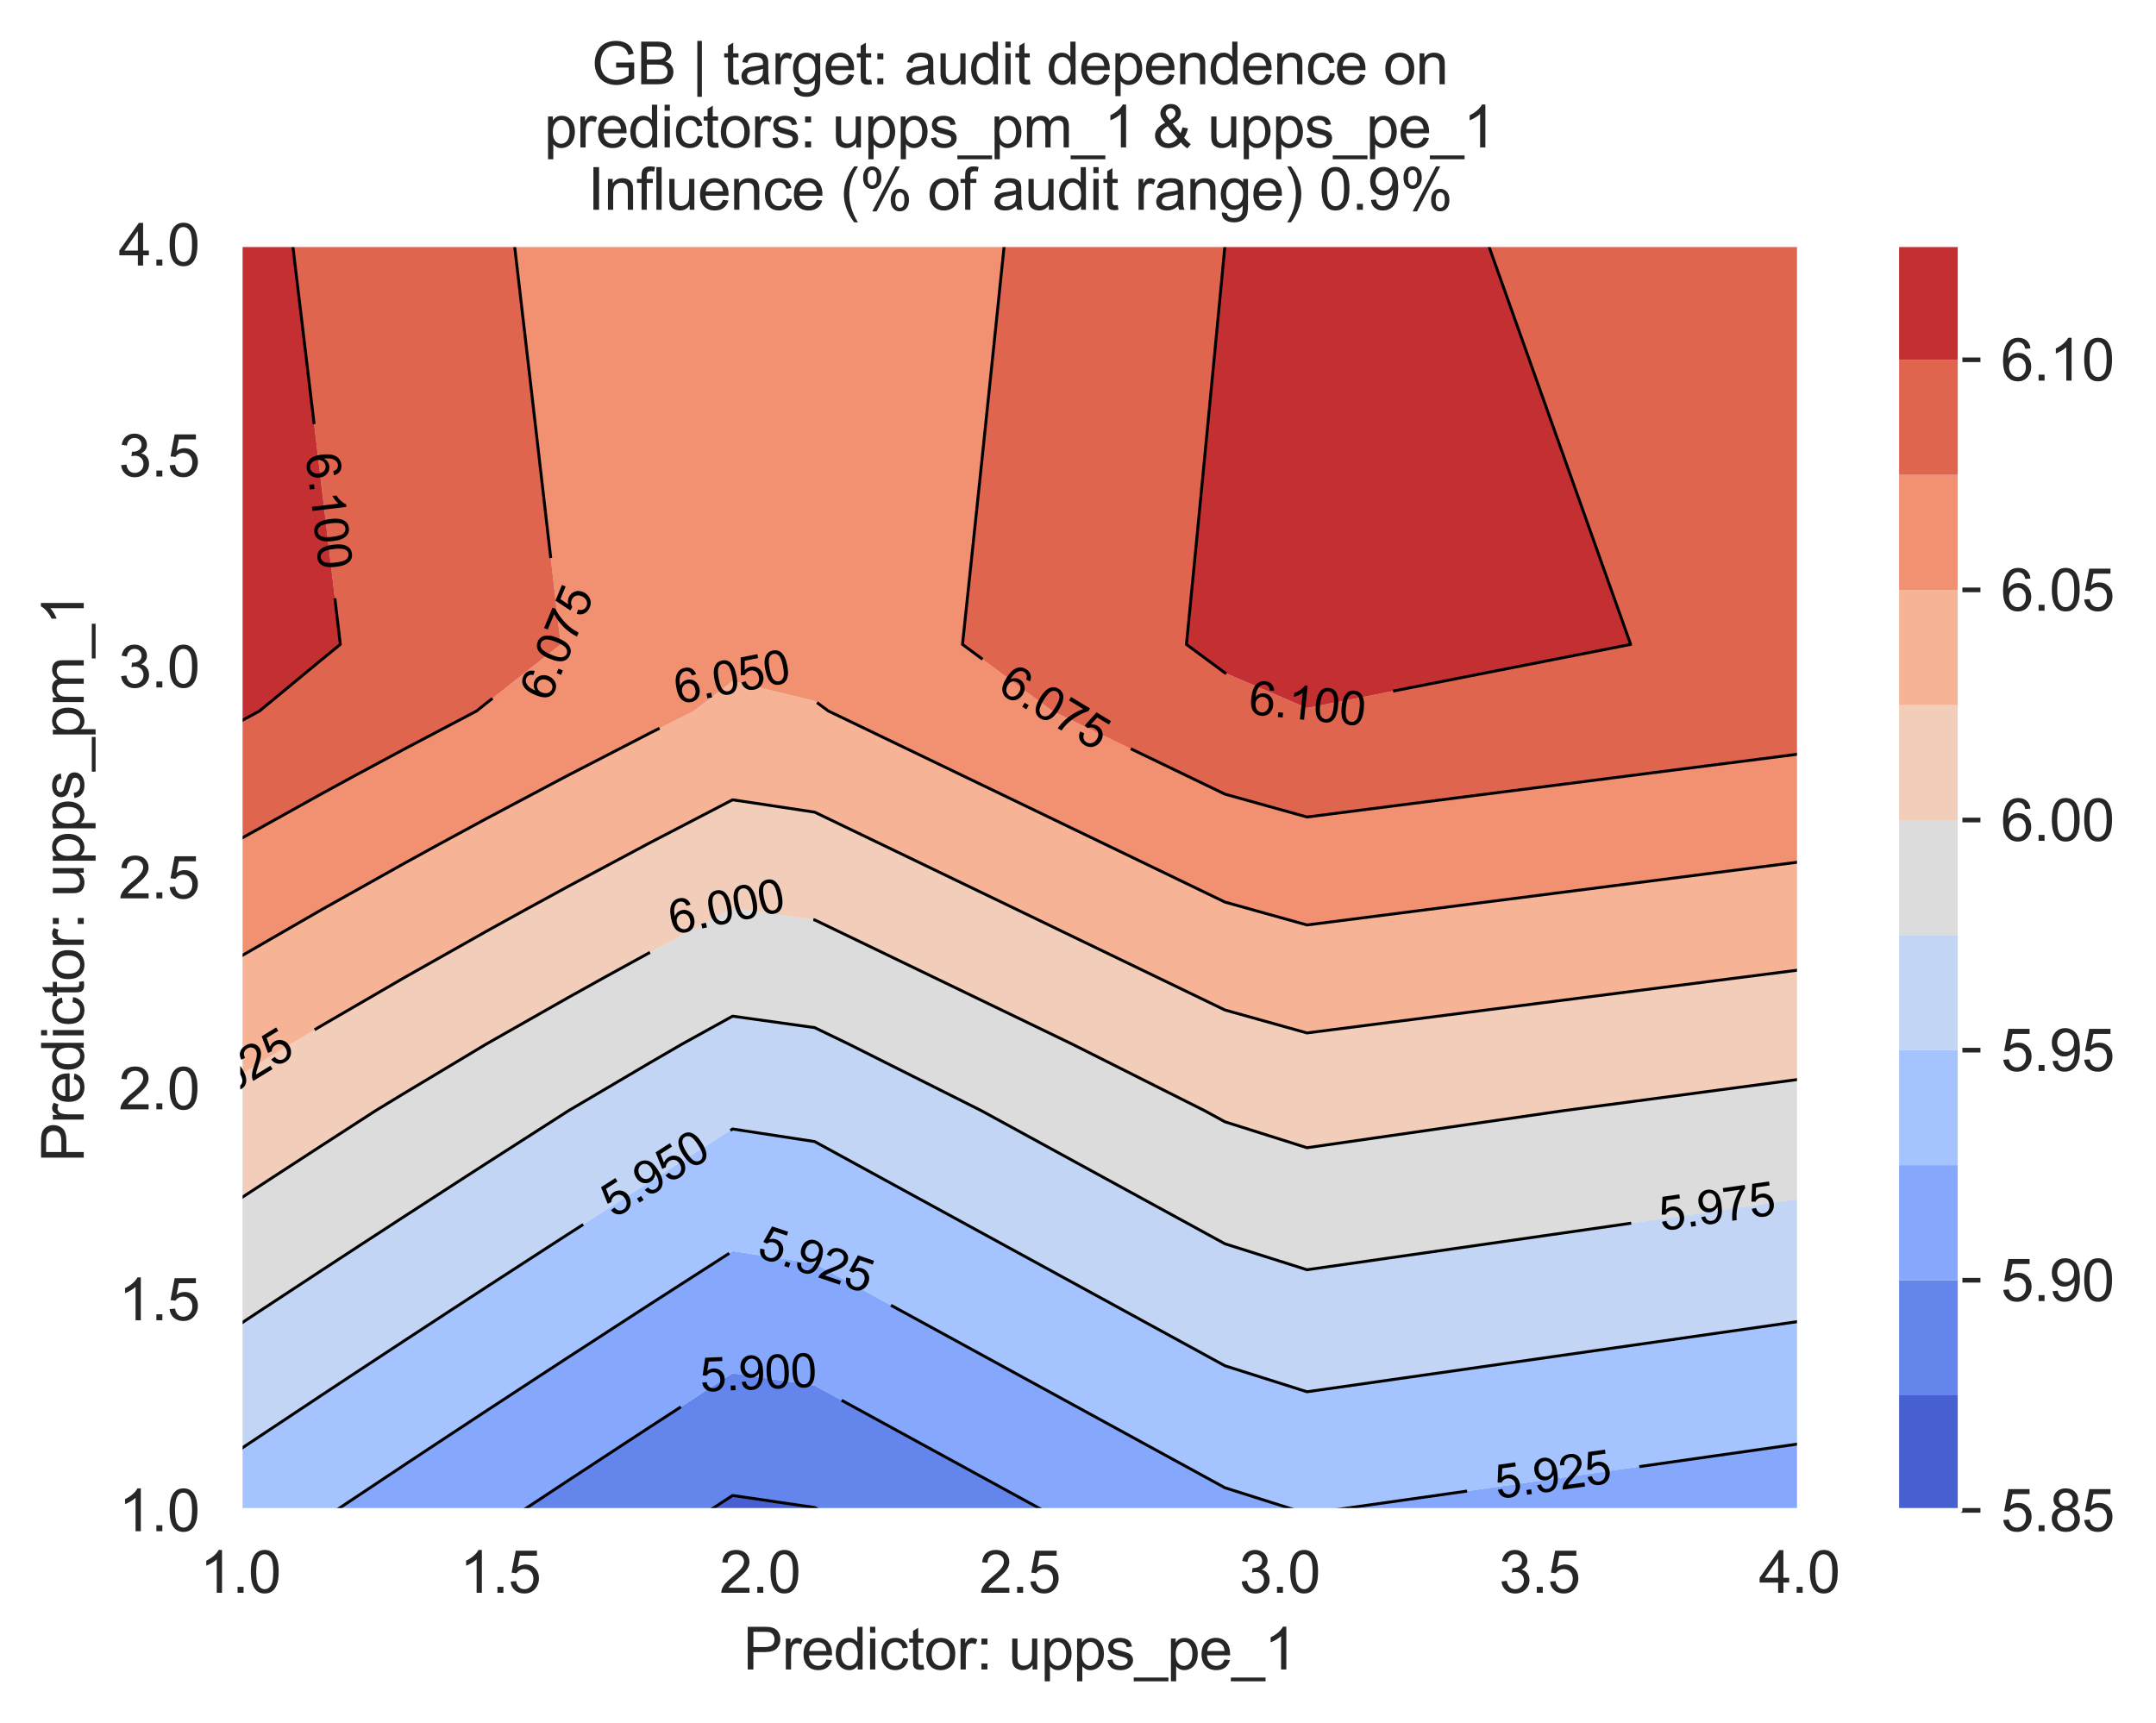 <?xml version="1.0" encoding="utf-8" standalone="no"?>
<!DOCTYPE svg PUBLIC "-//W3C//DTD SVG 1.1//EN"
  "http://www.w3.org/Graphics/SVG/1.1/DTD/svg11.dtd">
<svg xmlns:xlink="http://www.w3.org/1999/xlink" width="370.388pt" height="296.003pt" viewBox="0 0 370.388 296.003" xmlns="http://www.w3.org/2000/svg" version="1.1">
 <defs>
  <style type="text/css">*{stroke-linejoin: round; stroke-linecap: butt}</style>
 </defs>
 <g id="figure_1">
  <g id="patch_1">
   <path d="M 0 296.003 
L 370.388 296.003 
L 370.388 0 
L 0 0 
z
" style="fill: #ffffff"/>
  </g>
  <g id="axes_1">
   <g id="patch_2">
    <path d="M 41.275 259.483 
L 309.115 259.483 
L 309.115 42.043 
L 41.275 42.043 
z
" style="fill: #eaeaf2"/>
   </g>
   <g id="matplotlib.axis_1">
    <g id="xtick_1">
     <g id="line2d_1">
      <path d="M 41.275 259.483 
L 41.275 42.043 
" clip-path="url(#p5656134db8)" style="fill: none; stroke: #ffffff; stroke-width: 0.8; stroke-linecap: round"/>
     </g>
     <g id="text_1">
      <!-- 1.0 -->
      <g style="fill: #262626" transform="translate(34.325 273.641)scale(0.1 -0.1)">
       <defs>
        <path id="ArialMT-31" d="M 2384 0 
L 1822 0 
L 1822 3584 
Q 1619 3391 1289 3197 
Q 959 3003 697 2906 
L 697 3450 
Q 1169 3672 1522 3987 
Q 1875 4303 2022 4600 
L 2384 4600 
L 2384 0 
z
" transform="scale(0.016)"/>
        <path id="ArialMT-2e" d="M 581 0 
L 581 641 
L 1222 641 
L 1222 0 
L 581 0 
z
" transform="scale(0.016)"/>
        <path id="ArialMT-30" d="M 266 2259 
Q 266 3072 433 3567 
Q 600 4063 929 4331 
Q 1259 4600 1759 4600 
Q 2128 4600 2406 4451 
Q 2684 4303 2865 4023 
Q 3047 3744 3150 3342 
Q 3253 2941 3253 2259 
Q 3253 1453 3087 958 
Q 2922 463 2592 192 
Q 2263 -78 1759 -78 
Q 1097 -78 719 397 
Q 266 969 266 2259 
z
M 844 2259 
Q 844 1131 1108 757 
Q 1372 384 1759 384 
Q 2147 384 2411 759 
Q 2675 1134 2675 2259 
Q 2675 3391 2411 3762 
Q 2147 4134 1753 4134 
Q 1366 4134 1134 3806 
Q 844 3388 844 2259 
z
" transform="scale(0.016)"/>
       </defs>
       <use xlink:href="#ArialMT-31"/>
       <use xlink:href="#ArialMT-2e" x="55.615"/>
       <use xlink:href="#ArialMT-30" x="83.398"/>
      </g>
     </g>
    </g>
    <g id="xtick_2">
     <g id="line2d_2">
      <path d="M 85.915 259.483 
L 85.915 42.043 
" clip-path="url(#p5656134db8)" style="fill: none; stroke: #ffffff; stroke-width: 0.8; stroke-linecap: round"/>
     </g>
     <g id="text_2">
      <!-- 1.5 -->
      <g style="fill: #262626" transform="translate(78.965 273.641)scale(0.1 -0.1)">
       <defs>
        <path id="ArialMT-35" d="M 266 1200 
L 856 1250 
Q 922 819 1161 601 
Q 1400 384 1738 384 
Q 2144 384 2425 690 
Q 2706 997 2706 1503 
Q 2706 1984 2436 2262 
Q 2166 2541 1728 2541 
Q 1456 2541 1237 2417 
Q 1019 2294 894 2097 
L 366 2166 
L 809 4519 
L 3088 4519 
L 3088 3981 
L 1259 3981 
L 1013 2750 
Q 1425 3038 1878 3038 
Q 2478 3038 2890 2622 
Q 3303 2206 3303 1553 
Q 3303 931 2941 478 
Q 2500 -78 1738 -78 
Q 1113 -78 717 272 
Q 322 622 266 1200 
z
" transform="scale(0.016)"/>
       </defs>
       <use xlink:href="#ArialMT-31"/>
       <use xlink:href="#ArialMT-2e" x="55.615"/>
       <use xlink:href="#ArialMT-35" x="83.398"/>
      </g>
     </g>
    </g>
    <g id="xtick_3">
     <g id="line2d_3">
      <path d="M 130.555 259.483 
L 130.555 42.043 
" clip-path="url(#p5656134db8)" style="fill: none; stroke: #ffffff; stroke-width: 0.8; stroke-linecap: round"/>
     </g>
     <g id="text_3">
      <!-- 2.0 -->
      <g style="fill: #262626" transform="translate(123.605 273.641)scale(0.1 -0.1)">
       <defs>
        <path id="ArialMT-32" d="M 3222 541 
L 3222 0 
L 194 0 
Q 188 203 259 391 
Q 375 700 629 1000 
Q 884 1300 1366 1694 
Q 2113 2306 2375 2664 
Q 2638 3022 2638 3341 
Q 2638 3675 2398 3904 
Q 2159 4134 1775 4134 
Q 1369 4134 1125 3890 
Q 881 3647 878 3216 
L 300 3275 
Q 359 3922 746 4261 
Q 1134 4600 1788 4600 
Q 2447 4600 2831 4234 
Q 3216 3869 3216 3328 
Q 3216 3053 3103 2787 
Q 2991 2522 2730 2228 
Q 2469 1934 1863 1422 
Q 1356 997 1212 845 
Q 1069 694 975 541 
L 3222 541 
z
" transform="scale(0.016)"/>
       </defs>
       <use xlink:href="#ArialMT-32"/>
       <use xlink:href="#ArialMT-2e" x="55.615"/>
       <use xlink:href="#ArialMT-30" x="83.398"/>
      </g>
     </g>
    </g>
    <g id="xtick_4">
     <g id="line2d_4">
      <path d="M 175.195 259.483 
L 175.195 42.043 
" clip-path="url(#p5656134db8)" style="fill: none; stroke: #ffffff; stroke-width: 0.8; stroke-linecap: round"/>
     </g>
     <g id="text_4">
      <!-- 2.5 -->
      <g style="fill: #262626" transform="translate(168.245 273.641)scale(0.1 -0.1)">
       <use xlink:href="#ArialMT-32"/>
       <use xlink:href="#ArialMT-2e" x="55.615"/>
       <use xlink:href="#ArialMT-35" x="83.398"/>
      </g>
     </g>
    </g>
    <g id="xtick_5">
     <g id="line2d_5">
      <path d="M 219.835 259.483 
L 219.835 42.043 
" clip-path="url(#p5656134db8)" style="fill: none; stroke: #ffffff; stroke-width: 0.8; stroke-linecap: round"/>
     </g>
     <g id="text_5">
      <!-- 3.0 -->
      <g style="fill: #262626" transform="translate(212.885 273.641)scale(0.1 -0.1)">
       <defs>
        <path id="ArialMT-33" d="M 269 1209 
L 831 1284 
Q 928 806 1161 595 
Q 1394 384 1728 384 
Q 2125 384 2398 659 
Q 2672 934 2672 1341 
Q 2672 1728 2419 1979 
Q 2166 2231 1775 2231 
Q 1616 2231 1378 2169 
L 1441 2663 
Q 1497 2656 1531 2656 
Q 1891 2656 2178 2843 
Q 2466 3031 2466 3422 
Q 2466 3731 2256 3934 
Q 2047 4138 1716 4138 
Q 1388 4138 1169 3931 
Q 950 3725 888 3313 
L 325 3413 
Q 428 3978 793 4289 
Q 1159 4600 1703 4600 
Q 2078 4600 2393 4439 
Q 2709 4278 2876 4000 
Q 3044 3722 3044 3409 
Q 3044 3113 2884 2869 
Q 2725 2625 2413 2481 
Q 2819 2388 3044 2092 
Q 3269 1797 3269 1353 
Q 3269 753 2831 336 
Q 2394 -81 1725 -81 
Q 1122 -81 723 278 
Q 325 638 269 1209 
z
" transform="scale(0.016)"/>
       </defs>
       <use xlink:href="#ArialMT-33"/>
       <use xlink:href="#ArialMT-2e" x="55.615"/>
       <use xlink:href="#ArialMT-30" x="83.398"/>
      </g>
     </g>
    </g>
    <g id="xtick_6">
     <g id="line2d_6">
      <path d="M 264.475 259.483 
L 264.475 42.043 
" clip-path="url(#p5656134db8)" style="fill: none; stroke: #ffffff; stroke-width: 0.8; stroke-linecap: round"/>
     </g>
     <g id="text_6">
      <!-- 3.5 -->
      <g style="fill: #262626" transform="translate(257.525 273.641)scale(0.1 -0.1)">
       <use xlink:href="#ArialMT-33"/>
       <use xlink:href="#ArialMT-2e" x="55.615"/>
       <use xlink:href="#ArialMT-35" x="83.398"/>
      </g>
     </g>
    </g>
    <g id="xtick_7">
     <g id="line2d_7">
      <path d="M 309.115 259.483 
L 309.115 42.043 
" clip-path="url(#p5656134db8)" style="fill: none; stroke: #ffffff; stroke-width: 0.8; stroke-linecap: round"/>
     </g>
     <g id="text_7">
      <!-- 4.0 -->
      <g style="fill: #262626" transform="translate(302.165 273.641)scale(0.1 -0.1)">
       <defs>
        <path id="ArialMT-34" d="M 2069 0 
L 2069 1097 
L 81 1097 
L 81 1613 
L 2172 4581 
L 2631 4581 
L 2631 1613 
L 3250 1613 
L 3250 1097 
L 2631 1097 
L 2631 0 
L 2069 0 
z
M 2069 1613 
L 2069 3678 
L 634 1613 
L 2069 1613 
z
" transform="scale(0.016)"/>
       </defs>
       <use xlink:href="#ArialMT-34"/>
       <use xlink:href="#ArialMT-2e" x="55.615"/>
       <use xlink:href="#ArialMT-30" x="83.398"/>
      </g>
     </g>
    </g>
    <g id="text_8">
     <!-- Predictor: upps_pe_1 -->
     <g style="fill: #262626" transform="translate(127.667 286.816)scale(0.1 -0.1)">
      <defs>
       <path id="ArialMT-50" d="M 494 0 
L 494 4581 
L 2222 4581 
Q 2678 4581 2919 4538 
Q 3256 4481 3484 4323 
Q 3713 4166 3852 3881 
Q 3991 3597 3991 3256 
Q 3991 2672 3619 2267 
Q 3247 1863 2275 1863 
L 1100 1863 
L 1100 0 
L 494 0 
z
M 1100 2403 
L 2284 2403 
Q 2872 2403 3119 2622 
Q 3366 2841 3366 3238 
Q 3366 3525 3220 3729 
Q 3075 3934 2838 4000 
Q 2684 4041 2272 4041 
L 1100 4041 
L 1100 2403 
z
" transform="scale(0.016)"/>
       <path id="ArialMT-72" d="M 416 0 
L 416 3319 
L 922 3319 
L 922 2816 
Q 1116 3169 1280 3281 
Q 1444 3394 1641 3394 
Q 1925 3394 2219 3213 
L 2025 2691 
Q 1819 2813 1613 2813 
Q 1428 2813 1281 2702 
Q 1134 2591 1072 2394 
Q 978 2094 978 1738 
L 978 0 
L 416 0 
z
" transform="scale(0.016)"/>
       <path id="ArialMT-65" d="M 2694 1069 
L 3275 997 
Q 3138 488 2766 206 
Q 2394 -75 1816 -75 
Q 1088 -75 661 373 
Q 234 822 234 1631 
Q 234 2469 665 2931 
Q 1097 3394 1784 3394 
Q 2450 3394 2872 2941 
Q 3294 2488 3294 1666 
Q 3294 1616 3291 1516 
L 816 1516 
Q 847 969 1125 678 
Q 1403 388 1819 388 
Q 2128 388 2347 550 
Q 2566 713 2694 1069 
z
M 847 1978 
L 2700 1978 
Q 2663 2397 2488 2606 
Q 2219 2931 1791 2931 
Q 1403 2931 1139 2672 
Q 875 2413 847 1978 
z
" transform="scale(0.016)"/>
       <path id="ArialMT-64" d="M 2575 0 
L 2575 419 
Q 2259 -75 1647 -75 
Q 1250 -75 917 144 
Q 584 363 401 755 
Q 219 1147 219 1656 
Q 219 2153 384 2558 
Q 550 2963 881 3178 
Q 1213 3394 1622 3394 
Q 1922 3394 2156 3267 
Q 2391 3141 2538 2938 
L 2538 4581 
L 3097 4581 
L 3097 0 
L 2575 0 
z
M 797 1656 
Q 797 1019 1065 703 
Q 1334 388 1700 388 
Q 2069 388 2326 689 
Q 2584 991 2584 1609 
Q 2584 2291 2321 2609 
Q 2059 2928 1675 2928 
Q 1300 2928 1048 2622 
Q 797 2316 797 1656 
z
" transform="scale(0.016)"/>
       <path id="ArialMT-69" d="M 425 3934 
L 425 4581 
L 988 4581 
L 988 3934 
L 425 3934 
z
M 425 0 
L 425 3319 
L 988 3319 
L 988 0 
L 425 0 
z
" transform="scale(0.016)"/>
       <path id="ArialMT-63" d="M 2588 1216 
L 3141 1144 
Q 3050 572 2676 248 
Q 2303 -75 1759 -75 
Q 1078 -75 664 370 
Q 250 816 250 1647 
Q 250 2184 428 2587 
Q 606 2991 970 3192 
Q 1334 3394 1763 3394 
Q 2303 3394 2647 3120 
Q 2991 2847 3088 2344 
L 2541 2259 
Q 2463 2594 2264 2762 
Q 2066 2931 1784 2931 
Q 1359 2931 1093 2626 
Q 828 2322 828 1663 
Q 828 994 1084 691 
Q 1341 388 1753 388 
Q 2084 388 2306 591 
Q 2528 794 2588 1216 
z
" transform="scale(0.016)"/>
       <path id="ArialMT-74" d="M 1650 503 
L 1731 6 
Q 1494 -44 1306 -44 
Q 1000 -44 831 53 
Q 663 150 594 308 
Q 525 466 525 972 
L 525 2881 
L 113 2881 
L 113 3319 
L 525 3319 
L 525 4141 
L 1084 4478 
L 1084 3319 
L 1650 3319 
L 1650 2881 
L 1084 2881 
L 1084 941 
Q 1084 700 1114 631 
Q 1144 563 1211 522 
Q 1278 481 1403 481 
Q 1497 481 1650 503 
z
" transform="scale(0.016)"/>
       <path id="ArialMT-6f" d="M 213 1659 
Q 213 2581 725 3025 
Q 1153 3394 1769 3394 
Q 2453 3394 2887 2945 
Q 3322 2497 3322 1706 
Q 3322 1066 3130 698 
Q 2938 331 2570 128 
Q 2203 -75 1769 -75 
Q 1072 -75 642 372 
Q 213 819 213 1659 
z
M 791 1659 
Q 791 1022 1069 705 
Q 1347 388 1769 388 
Q 2188 388 2466 706 
Q 2744 1025 2744 1678 
Q 2744 2294 2464 2611 
Q 2184 2928 1769 2928 
Q 1347 2928 1069 2612 
Q 791 2297 791 1659 
z
" transform="scale(0.016)"/>
       <path id="ArialMT-3a" d="M 578 2678 
L 578 3319 
L 1219 3319 
L 1219 2678 
L 578 2678 
z
M 578 0 
L 578 641 
L 1219 641 
L 1219 0 
L 578 0 
z
" transform="scale(0.016)"/>
       <path id="ArialMT-20" transform="scale(0.016)"/>
       <path id="ArialMT-75" d="M 2597 0 
L 2597 488 
Q 2209 -75 1544 -75 
Q 1250 -75 995 37 
Q 741 150 617 320 
Q 494 491 444 738 
Q 409 903 409 1263 
L 409 3319 
L 972 3319 
L 972 1478 
Q 972 1038 1006 884 
Q 1059 663 1231 536 
Q 1403 409 1656 409 
Q 1909 409 2131 539 
Q 2353 669 2445 892 
Q 2538 1116 2538 1541 
L 2538 3319 
L 3100 3319 
L 3100 0 
L 2597 0 
z
" transform="scale(0.016)"/>
       <path id="ArialMT-70" d="M 422 -1272 
L 422 3319 
L 934 3319 
L 934 2888 
Q 1116 3141 1344 3267 
Q 1572 3394 1897 3394 
Q 2322 3394 2647 3175 
Q 2972 2956 3137 2557 
Q 3303 2159 3303 1684 
Q 3303 1175 3120 767 
Q 2938 359 2589 142 
Q 2241 -75 1856 -75 
Q 1575 -75 1351 44 
Q 1128 163 984 344 
L 984 -1272 
L 422 -1272 
z
M 931 1641 
Q 931 1000 1190 694 
Q 1450 388 1819 388 
Q 2194 388 2461 705 
Q 2728 1022 2728 1688 
Q 2728 2322 2467 2637 
Q 2206 2953 1844 2953 
Q 1484 2953 1207 2617 
Q 931 2281 931 1641 
z
" transform="scale(0.016)"/>
       <path id="ArialMT-73" d="M 197 991 
L 753 1078 
Q 800 744 1014 566 
Q 1228 388 1613 388 
Q 2000 388 2187 545 
Q 2375 703 2375 916 
Q 2375 1106 2209 1216 
Q 2094 1291 1634 1406 
Q 1016 1563 777 1677 
Q 538 1791 414 1992 
Q 291 2194 291 2438 
Q 291 2659 392 2848 
Q 494 3038 669 3163 
Q 800 3259 1026 3326 
Q 1253 3394 1513 3394 
Q 1903 3394 2198 3281 
Q 2494 3169 2634 2976 
Q 2775 2784 2828 2463 
L 2278 2388 
Q 2241 2644 2061 2787 
Q 1881 2931 1553 2931 
Q 1166 2931 1000 2803 
Q 834 2675 834 2503 
Q 834 2394 903 2306 
Q 972 2216 1119 2156 
Q 1203 2125 1616 2013 
Q 2213 1853 2448 1751 
Q 2684 1650 2818 1456 
Q 2953 1263 2953 975 
Q 2953 694 2789 445 
Q 2625 197 2315 61 
Q 2006 -75 1616 -75 
Q 969 -75 630 194 
Q 291 463 197 991 
z
" transform="scale(0.016)"/>
       <path id="ArialMT-5f" d="M -97 -1272 
L -97 -866 
L 3631 -866 
L 3631 -1272 
L -97 -1272 
z
" transform="scale(0.016)"/>
      </defs>
      <use xlink:href="#ArialMT-50"/>
      <use xlink:href="#ArialMT-72" x="66.699"/>
      <use xlink:href="#ArialMT-65" x="100"/>
      <use xlink:href="#ArialMT-64" x="155.615"/>
      <use xlink:href="#ArialMT-69" x="211.23"/>
      <use xlink:href="#ArialMT-63" x="233.447"/>
      <use xlink:href="#ArialMT-74" x="283.447"/>
      <use xlink:href="#ArialMT-6f" x="311.23"/>
      <use xlink:href="#ArialMT-72" x="366.846"/>
      <use xlink:href="#ArialMT-3a" x="400.146"/>
      <use xlink:href="#ArialMT-20" x="427.93"/>
      <use xlink:href="#ArialMT-75" x="455.713"/>
      <use xlink:href="#ArialMT-70" x="511.328"/>
      <use xlink:href="#ArialMT-70" x="566.943"/>
      <use xlink:href="#ArialMT-73" x="622.559"/>
      <use xlink:href="#ArialMT-5f" x="672.559"/>
      <use xlink:href="#ArialMT-70" x="728.174"/>
      <use xlink:href="#ArialMT-65" x="783.789"/>
      <use xlink:href="#ArialMT-5f" x="839.404"/>
      <use xlink:href="#ArialMT-31" x="895.02"/>
     </g>
    </g>
   </g>
   <g id="matplotlib.axis_2">
    <g id="ytick_1">
     <g id="line2d_8">
      <path d="M 41.275 259.483 
L 309.115 259.483 
" clip-path="url(#p5656134db8)" style="fill: none; stroke: #ffffff; stroke-width: 0.8; stroke-linecap: round"/>
     </g>
     <g id="text_9">
      <!-- 1.0 -->
      <g style="fill: #262626" transform="translate(20.375 263.062)scale(0.1 -0.1)">
       <use xlink:href="#ArialMT-31"/>
       <use xlink:href="#ArialMT-2e" x="55.615"/>
       <use xlink:href="#ArialMT-30" x="83.398"/>
      </g>
     </g>
    </g>
    <g id="ytick_2">
     <g id="line2d_9">
      <path d="M 41.275 223.243 
L 309.115 223.243 
" clip-path="url(#p5656134db8)" style="fill: none; stroke: #ffffff; stroke-width: 0.8; stroke-linecap: round"/>
     </g>
     <g id="text_10">
      <!-- 1.5 -->
      <g style="fill: #262626" transform="translate(20.375 226.822)scale(0.1 -0.1)">
       <use xlink:href="#ArialMT-31"/>
       <use xlink:href="#ArialMT-2e" x="55.615"/>
       <use xlink:href="#ArialMT-35" x="83.398"/>
      </g>
     </g>
    </g>
    <g id="ytick_3">
     <g id="line2d_10">
      <path d="M 41.275 187.003 
L 309.115 187.003 
" clip-path="url(#p5656134db8)" style="fill: none; stroke: #ffffff; stroke-width: 0.8; stroke-linecap: round"/>
     </g>
     <g id="text_11">
      <!-- 2.0 -->
      <g style="fill: #262626" transform="translate(20.375 190.582)scale(0.1 -0.1)">
       <use xlink:href="#ArialMT-32"/>
       <use xlink:href="#ArialMT-2e" x="55.615"/>
       <use xlink:href="#ArialMT-30" x="83.398"/>
      </g>
     </g>
    </g>
    <g id="ytick_4">
     <g id="line2d_11">
      <path d="M 41.275 150.763 
L 309.115 150.763 
" clip-path="url(#p5656134db8)" style="fill: none; stroke: #ffffff; stroke-width: 0.8; stroke-linecap: round"/>
     </g>
     <g id="text_12">
      <!-- 2.5 -->
      <g style="fill: #262626" transform="translate(20.375 154.342)scale(0.1 -0.1)">
       <use xlink:href="#ArialMT-32"/>
       <use xlink:href="#ArialMT-2e" x="55.615"/>
       <use xlink:href="#ArialMT-35" x="83.398"/>
      </g>
     </g>
    </g>
    <g id="ytick_5">
     <g id="line2d_12">
      <path d="M 41.275 114.523 
L 309.115 114.523 
" clip-path="url(#p5656134db8)" style="fill: none; stroke: #ffffff; stroke-width: 0.8; stroke-linecap: round"/>
     </g>
     <g id="text_13">
      <!-- 3.0 -->
      <g style="fill: #262626" transform="translate(20.375 118.102)scale(0.1 -0.1)">
       <use xlink:href="#ArialMT-33"/>
       <use xlink:href="#ArialMT-2e" x="55.615"/>
       <use xlink:href="#ArialMT-30" x="83.398"/>
      </g>
     </g>
    </g>
    <g id="ytick_6">
     <g id="line2d_13">
      <path d="M 41.275 78.283 
L 309.115 78.283 
" clip-path="url(#p5656134db8)" style="fill: none; stroke: #ffffff; stroke-width: 0.8; stroke-linecap: round"/>
     </g>
     <g id="text_14">
      <!-- 3.5 -->
      <g style="fill: #262626" transform="translate(20.375 81.862)scale(0.1 -0.1)">
       <use xlink:href="#ArialMT-33"/>
       <use xlink:href="#ArialMT-2e" x="55.615"/>
       <use xlink:href="#ArialMT-35" x="83.398"/>
      </g>
     </g>
    </g>
    <g id="ytick_7">
     <g id="line2d_14">
      <path d="M 41.275 42.043 
L 309.115 42.043 
" clip-path="url(#p5656134db8)" style="fill: none; stroke: #ffffff; stroke-width: 0.8; stroke-linecap: round"/>
     </g>
     <g id="text_15">
      <!-- 4.0 -->
      <g style="fill: #262626" transform="translate(20.375 45.622)scale(0.1 -0.1)">
       <use xlink:href="#ArialMT-34"/>
       <use xlink:href="#ArialMT-2e" x="55.615"/>
       <use xlink:href="#ArialMT-30" x="83.398"/>
      </g>
     </g>
    </g>
    <g id="text_16">
     <!-- Predictor: upps_pm_1 -->
     <g style="fill: #262626" transform="translate(14.387 199.676)rotate(-90)scale(0.1 -0.1)">
      <defs>
       <path id="ArialMT-6d" d="M 422 0 
L 422 3319 
L 925 3319 
L 925 2853 
Q 1081 3097 1340 3245 
Q 1600 3394 1931 3394 
Q 2300 3394 2536 3241 
Q 2772 3088 2869 2813 
Q 3263 3394 3894 3394 
Q 4388 3394 4653 3120 
Q 4919 2847 4919 2278 
L 4919 0 
L 4359 0 
L 4359 2091 
Q 4359 2428 4304 2576 
Q 4250 2725 4106 2815 
Q 3963 2906 3769 2906 
Q 3419 2906 3187 2673 
Q 2956 2441 2956 1928 
L 2956 0 
L 2394 0 
L 2394 2156 
Q 2394 2531 2256 2718 
Q 2119 2906 1806 2906 
Q 1569 2906 1367 2781 
Q 1166 2656 1075 2415 
Q 984 2175 984 1722 
L 984 0 
L 422 0 
z
" transform="scale(0.016)"/>
      </defs>
      <use xlink:href="#ArialMT-50"/>
      <use xlink:href="#ArialMT-72" x="66.699"/>
      <use xlink:href="#ArialMT-65" x="100"/>
      <use xlink:href="#ArialMT-64" x="155.615"/>
      <use xlink:href="#ArialMT-69" x="211.23"/>
      <use xlink:href="#ArialMT-63" x="233.447"/>
      <use xlink:href="#ArialMT-74" x="283.447"/>
      <use xlink:href="#ArialMT-6f" x="311.23"/>
      <use xlink:href="#ArialMT-72" x="366.846"/>
      <use xlink:href="#ArialMT-3a" x="400.146"/>
      <use xlink:href="#ArialMT-20" x="427.93"/>
      <use xlink:href="#ArialMT-75" x="455.713"/>
      <use xlink:href="#ArialMT-70" x="511.328"/>
      <use xlink:href="#ArialMT-70" x="566.943"/>
      <use xlink:href="#ArialMT-73" x="622.559"/>
      <use xlink:href="#ArialMT-5f" x="672.559"/>
      <use xlink:href="#ArialMT-70" x="728.174"/>
      <use xlink:href="#ArialMT-6d" x="783.789"/>
      <use xlink:href="#ArialMT-5f" x="867.09"/>
      <use xlink:href="#ArialMT-31" x="922.705"/>
     </g>
    </g>
   </g>
   <g id="PathCollection_1">
    <path d="M 125.856 259.483 
L 139.953 259.483 
L 140.848 259.483 
L 139.953 258.994 
L 125.856 256.922 
L 121.938 259.483 
z
" clip-path="url(#p5656134db8)" style="fill: #485fd1"/>
   </g>
   <g id="PathCollection_2">
    <path d="M 97.662 259.483 
L 111.759 259.483 
L 121.938 259.483 
L 125.856 256.922 
L 139.953 258.994 
L 140.848 259.483 
L 154.05 259.483 
L 168.147 259.483 
L 179.197 259.483 
L 168.147 253.444 
L 158.256 248.039 
L 154.05 245.74 
L 139.953 238.037 
L 130.276 236.595 
L 125.856 235.935 
L 124.836 236.595 
L 111.759 245.089 
L 107.242 248.039 
L 97.662 254.321 
L 89.833 259.483 
z
" clip-path="url(#p5656134db8)" style="fill: #6485ec"/>
   </g>
   <g id="PathCollection_3">
    <path d="M 69.469 259.483 
L 83.566 259.483 
L 89.833 259.483 
L 97.662 254.321 
L 107.242 248.039 
L 111.759 245.089 
L 124.836 236.595 
L 125.856 235.935 
L 130.276 236.595 
L 139.953 238.037 
L 154.05 245.74 
L 158.256 248.039 
L 168.147 253.444 
L 179.197 259.483 
L 182.243 259.483 
L 196.34 259.483 
L 210.437 259.483 
L 222.688 259.483 
L 210.437 255.598 
L 196.605 248.039 
L 196.34 247.894 
L 182.243 240.19 
L 175.664 236.595 
L 168.147 232.487 
L 154.722 225.15 
L 154.05 224.783 
L 139.953 217.079 
L 125.856 214.948 
L 111.759 224.013 
L 109.999 225.15 
L 97.662 233.156 
L 92.39 236.595 
L 83.566 242.376 
L 74.968 248.039 
L 69.469 251.676 
L 57.728 259.483 
z
" clip-path="url(#p5656134db8)" style="fill: #85a8fc"/>
    <path d="M 238.631 259.483 
L 252.728 259.483 
L 266.824 259.483 
L 280.921 259.483 
L 295.018 259.483 
L 309.115 259.483 
L 309.115 248.047 
L 295.018 250.057 
L 280.921 252.064 
L 266.824 254.068 
L 252.728 256.071 
L 238.631 258.071 
L 228.667 259.483 
z
" clip-path="url(#p5656134db8)" style="fill: #85a8fc"/>
   </g>
   <g id="PathCollection_4">
    <path d="M 55.372 259.483 
L 57.728 259.483 
L 69.469 251.676 
L 74.968 248.039 
L 83.566 242.376 
L 92.39 236.595 
L 97.662 233.156 
L 109.999 225.15 
L 111.759 224.013 
L 125.856 214.948 
L 139.953 217.079 
L 154.05 224.783 
L 154.722 225.15 
L 168.147 232.487 
L 175.664 236.595 
L 182.243 240.19 
L 196.34 247.894 
L 196.605 248.039 
L 210.437 255.598 
L 222.688 259.483 
L 224.534 259.483 
L 228.667 259.483 
L 238.631 258.071 
L 252.728 256.071 
L 266.824 254.068 
L 280.921 252.064 
L 295.018 250.057 
L 309.115 248.047 
L 309.115 248.039 
L 309.115 236.595 
L 309.115 227.013 
L 295.018 229.034 
L 280.921 231.053 
L 266.824 233.07 
L 252.728 235.085 
L 242.15 236.595 
L 238.631 237.097 
L 224.534 239.107 
L 216.606 236.595 
L 210.437 234.64 
L 196.34 226.937 
L 193.072 225.15 
L 182.243 219.233 
L 172.13 213.706 
L 168.147 211.529 
L 154.05 203.826 
L 151.188 202.262 
L 139.953 196.122 
L 125.856 193.962 
L 112.816 202.262 
L 111.759 202.937 
L 97.662 211.99 
L 95.003 213.706 
L 83.566 221.12 
L 77.38 225.15 
L 69.469 230.328 
L 59.945 236.595 
L 55.372 239.616 
L 42.693 248.039 
L 41.275 248.985 
L 41.275 259.483 
z
" clip-path="url(#p5656134db8)" style="fill: #a5c3fe"/>
   </g>
   <g id="PathCollection_5">
    <path d="M 42.693 248.039 
L 55.372 239.616 
L 59.945 236.595 
L 69.469 230.328 
L 77.38 225.15 
L 83.566 221.12 
L 95.003 213.706 
L 97.662 211.99 
L 111.759 202.937 
L 112.816 202.262 
L 125.856 193.962 
L 139.953 196.122 
L 151.188 202.262 
L 154.05 203.826 
L 168.147 211.529 
L 172.13 213.706 
L 182.243 219.233 
L 193.072 225.15 
L 196.34 226.937 
L 210.437 234.64 
L 216.606 236.595 
L 224.534 239.107 
L 238.631 237.097 
L 242.15 236.595 
L 252.728 235.085 
L 266.824 233.07 
L 280.921 231.053 
L 295.018 229.034 
L 309.115 227.013 
L 309.115 225.15 
L 309.115 213.706 
L 309.115 205.978 
L 295.018 208.012 
L 280.921 210.043 
L 266.824 212.072 
L 255.458 213.706 
L 252.728 214.099 
L 238.631 216.123 
L 224.534 218.145 
L 210.512 213.706 
L 210.437 213.683 
L 196.34 205.979 
L 189.539 202.262 
L 182.243 198.275 
L 168.597 190.818 
L 168.147 190.592 
L 154.05 183.511 
L 145.811 179.374 
L 139.953 176.548 
L 125.856 174.579 
L 117.178 179.374 
L 111.759 182.519 
L 97.672 190.818 
L 97.662 190.824 
L 83.566 199.863 
L 79.844 202.262 
L 69.469 208.98 
L 62.209 213.706 
L 55.372 218.176 
L 44.761 225.15 
L 41.275 227.452 
L 41.275 236.595 
L 41.275 248.039 
L 41.275 248.985 
z
" clip-path="url(#p5656134db8)" style="fill: #c3d5f4"/>
   </g>
   <g id="PathCollection_6">
    <path d="M 44.761 225.15 
L 55.372 218.176 
L 62.209 213.706 
L 69.469 208.98 
L 79.844 202.262 
L 83.566 199.863 
L 97.662 190.824 
L 97.672 190.818 
L 111.759 182.519 
L 117.178 179.374 
L 125.856 174.579 
L 139.953 176.548 
L 145.811 179.374 
L 154.05 183.511 
L 168.147 190.592 
L 168.597 190.818 
L 182.243 198.275 
L 189.539 202.262 
L 196.34 205.979 
L 210.437 213.683 
L 210.512 213.706 
L 224.534 218.145 
L 238.631 216.123 
L 252.728 214.099 
L 255.458 213.706 
L 266.824 212.072 
L 280.921 210.043 
L 295.018 208.012 
L 309.115 205.978 
L 309.115 202.262 
L 309.115 190.818 
L 309.115 185.425 
L 295.018 187.302 
L 280.921 189.178 
L 268.592 190.818 
L 266.824 191.074 
L 252.728 193.112 
L 238.631 195.149 
L 224.534 197.183 
L 210.437 192.725 
L 206.948 190.818 
L 196.34 185.485 
L 184.178 179.374 
L 182.243 178.439 
L 168.147 171.634 
L 160.469 167.929 
L 154.05 164.833 
L 139.953 158.038 
L 129.242 156.485 
L 125.856 155.992 
L 124.927 156.485 
L 111.759 163.57 
L 103.817 167.929 
L 97.662 171.354 
L 83.566 179.355 
L 83.534 179.374 
L 69.469 187.807 
L 64.522 190.818 
L 55.372 196.736 
L 46.873 202.262 
L 41.275 205.918 
L 41.275 213.706 
L 41.275 225.15 
L 41.275 227.452 
z
" clip-path="url(#p5656134db8)" style="fill: #dddcdc"/>
   </g>
   <g id="PathCollection_7">
    <path d="M 46.873 202.262 
L 55.372 196.736 
L 64.522 190.818 
L 69.469 187.807 
L 83.534 179.374 
L 83.566 179.355 
L 97.662 171.354 
L 103.817 167.929 
L 111.759 163.57 
L 124.927 156.485 
L 125.856 155.992 
L 129.242 156.485 
L 139.953 158.038 
L 154.05 164.833 
L 160.469 167.929 
L 168.147 171.634 
L 182.243 178.439 
L 184.178 179.374 
L 196.34 185.485 
L 206.948 190.818 
L 210.437 192.725 
L 224.534 197.183 
L 238.631 195.149 
L 252.728 193.112 
L 266.824 191.074 
L 268.592 190.818 
L 280.921 189.178 
L 295.018 187.302 
L 309.115 185.425 
L 309.115 179.374 
L 309.115 167.929 
L 309.115 166.637 
L 299.017 167.929 
L 295.018 168.441 
L 280.921 170.245 
L 266.824 172.05 
L 252.728 173.854 
L 238.631 175.658 
L 224.534 177.462 
L 210.437 173.521 
L 198.861 167.929 
L 196.34 166.712 
L 182.243 159.909 
L 175.146 156.485 
L 168.147 153.11 
L 154.05 146.317 
L 151.401 145.041 
L 139.953 139.529 
L 125.856 137.405 
L 111.759 144.732 
L 111.172 145.041 
L 97.662 152.259 
L 89.912 156.485 
L 83.566 159.995 
L 69.502 167.929 
L 69.469 167.948 
L 55.372 176.129 
L 49.89 179.374 
L 41.275 184.656 
L 41.275 190.818 
L 41.275 202.262 
L 41.275 205.918 
z
" clip-path="url(#p5656134db8)" style="fill: #f1cdba"/>
   </g>
   <g id="PathCollection_8">
    <path d="M 49.89 179.374 
L 55.372 176.129 
L 69.469 167.948 
L 69.502 167.929 
L 83.566 159.995 
L 89.912 156.485 
L 97.662 152.259 
L 111.172 145.041 
L 111.759 144.732 
L 125.856 137.405 
L 139.953 139.529 
L 151.401 145.041 
L 154.05 146.317 
L 168.147 153.11 
L 175.146 156.485 
L 182.243 159.909 
L 196.34 166.712 
L 198.861 167.929 
L 210.437 173.521 
L 224.534 177.462 
L 238.631 175.658 
L 252.728 173.854 
L 266.824 172.05 
L 280.921 170.245 
L 295.018 168.441 
L 299.017 167.929 
L 309.115 166.637 
L 309.115 156.485 
L 309.115 148.088 
L 295.018 149.892 
L 280.921 151.696 
L 266.824 153.5 
L 252.728 155.304 
L 243.499 156.485 
L 238.631 157.108 
L 224.534 158.912 
L 215.842 156.485 
L 210.437 154.976 
L 196.34 148.175 
L 189.842 145.041 
L 182.243 141.378 
L 168.147 134.587 
L 166.091 133.597 
L 154.05 127.8 
L 142.309 122.153 
L 139.953 120.406 
L 125.856 117.01 
L 119.166 122.153 
L 111.759 125.894 
L 97.662 133.163 
L 96.833 133.597 
L 83.566 140.634 
L 75.429 145.041 
L 69.469 148.315 
L 55.372 156.216 
L 54.898 156.485 
L 41.275 164.345 
L 41.275 167.929 
L 41.275 179.374 
L 41.275 184.656 
z
" clip-path="url(#p5656134db8)" style="fill: #f7b396"/>
   </g>
   <g id="PathCollection_9">
    <path d="M 54.898 156.485 
L 55.372 156.216 
L 69.469 148.315 
L 75.429 145.041 
L 83.566 140.634 
L 96.833 133.597 
L 97.662 133.163 
L 111.759 125.894 
L 119.166 122.153 
L 125.856 117.01 
L 139.953 120.406 
L 142.309 122.153 
L 154.05 127.8 
L 166.091 133.597 
L 168.147 134.587 
L 182.243 141.378 
L 189.842 145.041 
L 196.34 148.175 
L 210.437 154.976 
L 215.842 156.485 
L 224.534 158.912 
L 238.631 157.108 
L 243.499 156.485 
L 252.728 155.304 
L 266.824 153.5 
L 280.921 151.696 
L 295.018 149.892 
L 309.115 148.088 
L 309.115 145.041 
L 309.115 133.597 
L 309.115 129.538 
L 295.018 131.342 
L 280.921 133.146 
L 277.402 133.597 
L 266.824 134.951 
L 252.728 136.755 
L 238.631 138.559 
L 224.534 140.363 
L 210.437 136.432 
L 204.557 133.597 
L 196.34 129.637 
L 182.243 122.847 
L 180.8 122.153 
L 168.147 112.78 
L 165.35 110.708 
L 166.562 99.264 
L 167.767 87.82 
L 168.147 84.206 
L 168.967 76.376 
L 170.161 64.932 
L 171.349 53.487 
L 172.531 42.043 
L 168.147 42.043 
L 154.05 42.043 
L 139.953 42.043 
L 125.856 42.043 
L 111.759 42.043 
L 97.662 42.043 
L 88.38 42.043 
L 89.711 53.487 
L 91.039 64.932 
L 92.363 76.376 
L 93.685 87.82 
L 95.005 99.264 
L 96.321 110.708 
L 83.566 120.793 
L 81.871 122.153 
L 69.469 128.682 
L 60.331 133.597 
L 55.372 136.302 
L 41.275 144.143 
L 41.275 145.041 
L 41.275 156.485 
L 41.275 164.345 
z
" clip-path="url(#p5656134db8)" style="fill: #f29072"/>
   </g>
   <g id="PathCollection_10">
    <path d="M 55.372 136.302 
L 60.331 133.597 
L 69.469 128.682 
L 81.871 122.153 
L 83.566 120.793 
L 96.321 110.708 
L 95.005 99.264 
L 93.685 87.82 
L 92.363 76.376 
L 91.039 64.932 
L 89.711 53.487 
L 88.38 42.043 
L 83.566 42.043 
L 69.469 42.043 
L 55.372 42.043 
L 50.278 42.043 
L 51.65 53.487 
L 53.019 64.932 
L 54.385 76.376 
L 55.372 84.659 
L 55.748 87.82 
L 57.108 99.264 
L 58.465 110.708 
L 55.372 113.228 
L 44.577 122.153 
L 41.275 123.941 
L 41.275 133.597 
L 41.275 144.143 
z
" clip-path="url(#p5656134db8)" style="fill: #e0654f"/>
    <path d="M 210.437 136.432 
L 224.534 140.363 
L 238.631 138.559 
L 252.728 136.755 
L 266.824 134.951 
L 277.402 133.597 
L 280.921 133.146 
L 295.018 131.342 
L 309.115 129.538 
L 309.115 122.153 
L 309.115 110.708 
L 309.115 99.264 
L 309.115 87.82 
L 309.115 76.376 
L 309.115 64.932 
L 309.115 53.487 
L 309.115 42.043 
L 295.018 42.043 
L 280.921 42.043 
L 266.824 42.043 
L 255.687 42.043 
L 259.763 53.487 
L 263.838 64.932 
L 266.824 73.318 
L 267.913 76.376 
L 271.989 87.82 
L 276.064 99.264 
L 280.14 110.708 
L 266.824 113.324 
L 252.728 116.093 
L 238.631 118.863 
L 224.534 121.632 
L 210.437 115.602 
L 203.826 110.708 
L 204.944 99.264 
L 206.057 87.82 
L 207.164 76.376 
L 208.266 64.932 
L 209.363 53.487 
L 210.437 42.225 
L 210.467 42.043 
L 210.437 42.043 
L 196.34 42.043 
L 182.243 42.043 
L 172.531 42.043 
L 171.349 53.487 
L 170.161 64.932 
L 168.967 76.376 
L 168.147 84.206 
L 167.767 87.82 
L 166.562 99.264 
L 165.35 110.708 
L 168.147 112.78 
L 180.8 122.153 
L 182.243 122.847 
L 196.34 129.637 
L 204.557 133.597 
z
" clip-path="url(#p5656134db8)" style="fill: #e0654f"/>
   </g>
   <g id="PathCollection_11">
    <path d="M 44.577 122.153 
L 55.372 113.228 
L 58.465 110.708 
L 57.108 99.264 
L 55.748 87.82 
L 55.372 84.659 
L 54.385 76.376 
L 53.019 64.932 
L 51.65 53.487 
L 50.278 42.043 
L 41.275 42.043 
L 41.275 53.487 
L 41.275 64.932 
L 41.275 76.376 
L 41.275 87.82 
L 41.275 99.264 
L 41.275 110.708 
L 41.275 122.153 
L 41.275 123.941 
z
" clip-path="url(#p5656134db8)" style="fill: #c43032"/>
    <path d="M 210.437 115.602 
L 224.534 121.632 
L 238.631 118.863 
L 252.728 116.093 
L 266.824 113.324 
L 280.14 110.708 
L 276.064 99.264 
L 271.989 87.82 
L 267.913 76.376 
L 266.824 73.318 
L 263.838 64.932 
L 259.763 53.487 
L 255.687 42.043 
L 252.728 42.043 
L 238.631 42.043 
L 224.534 42.043 
L 210.467 42.043 
L 210.437 42.225 
L 209.363 53.487 
L 208.266 64.932 
L 207.164 76.376 
L 206.057 87.82 
L 204.944 99.264 
L 203.826 110.708 
z
" clip-path="url(#p5656134db8)" style="fill: #c43032"/>
   </g>
   <g id="PathCollection_12"/>
   <g id="PathCollection_13">
    <path d="M 121.938 259.483 
L 125.856 256.922 
L 139.953 258.994 
L 140.848 259.483 
" clip-path="url(#p5656134db8)" style="fill: none; stroke: #000000; stroke-width: 0.5"/>
   </g>
   <g id="PathCollection_14">
    <path d="M 89.833 259.483 
L 97.662 254.321 
L 107.242 248.039 
L 111.759 245.089 
L 116.971 241.704 
" clip-path="url(#p5656134db8)" style="fill: none; stroke: #000000; stroke-width: 0.5"/>
    <path d="M 144.585 240.568 
L 154.05 245.74 
L 158.256 248.039 
L 168.147 253.444 
L 179.197 259.483 
" clip-path="url(#p5656134db8)" style="fill: none; stroke: #000000; stroke-width: 0.5"/>
   </g>
   <g id="PathCollection_15">
    <path d="M 57.728 259.483 
L 69.469 251.676 
L 74.968 248.039 
L 83.566 242.376 
L 92.39 236.595 
L 97.662 233.156 
L 109.999 225.15 
L 111.759 224.013 
L 125.284 215.316 
" clip-path="url(#p5656134db8)" style="fill: none; stroke: #000000; stroke-width: 0.5"/>
    <path d="M 153.061 224.243 
L 154.05 224.783 
L 154.722 225.15 
L 168.147 232.487 
L 175.664 236.595 
L 182.243 240.19 
L 196.34 247.894 
L 196.605 248.039 
L 210.437 255.598 
L 222.688 259.483 
" clip-path="url(#p5656134db8)" style="fill: none; stroke: #000000; stroke-width: 0.5"/>
    <path d="M 228.667 259.483 
L 238.631 258.071 
L 252.035 256.169 
" clip-path="url(#p5656134db8)" style="fill: none; stroke: #000000; stroke-width: 0.5"/>
    <path d="M 281.613 251.965 
L 295.018 250.057 
L 309.115 248.047 
" clip-path="url(#p5656134db8)" style="fill: none; stroke: #000000; stroke-width: 0.5"/>
   </g>
   <g id="PathCollection_16">
    <path d="M 41.275 248.985 
L 42.693 248.039 
L 55.372 239.616 
L 59.945 236.595 
L 69.469 230.328 
L 77.38 225.15 
L 83.566 221.12 
L 95.003 213.706 
L 97.662 211.99 
L 100.193 210.365 
" clip-path="url(#p5656134db8)" style="fill: none; stroke: #000000; stroke-width: 0.5"/>
    <path d="M 125.47 194.208 
L 125.856 193.962 
L 139.953 196.122 
L 151.188 202.262 
L 154.05 203.826 
L 168.147 211.529 
L 172.13 213.706 
L 182.243 219.233 
L 193.072 225.15 
L 196.34 226.937 
L 210.437 234.64 
L 216.606 236.595 
L 224.534 239.107 
L 238.631 237.097 
L 242.15 236.595 
L 252.728 235.085 
L 266.824 233.07 
L 280.921 231.053 
L 295.018 229.034 
L 309.115 227.013 
" clip-path="url(#p5656134db8)" style="fill: none; stroke: #000000; stroke-width: 0.5"/>
   </g>
   <g id="PathCollection_17">
    <path d="M 41.275 227.452 
L 44.761 225.15 
L 55.372 218.176 
L 62.209 213.706 
L 69.469 208.98 
L 79.844 202.262 
L 83.566 199.863 
L 97.662 190.824 
L 97.672 190.818 
L 111.759 182.519 
L 117.178 179.374 
L 125.856 174.579 
L 139.953 176.548 
L 145.811 179.374 
L 154.05 183.511 
L 168.147 190.592 
L 168.597 190.818 
L 182.243 198.275 
L 189.539 202.262 
L 196.34 205.979 
L 210.437 213.683 
L 210.512 213.706 
L 224.534 218.145 
L 238.631 216.123 
L 252.728 214.099 
L 255.458 213.706 
L 266.824 212.072 
L 280.233 210.142 
" clip-path="url(#p5656134db8)" style="fill: none; stroke: #000000; stroke-width: 0.5"/>
   </g>
   <g id="PathCollection_18">
    <path d="M 41.275 205.918 
L 46.873 202.262 
L 55.372 196.736 
L 64.522 190.818 
L 69.469 187.807 
L 83.534 179.374 
L 83.566 179.355 
L 97.662 171.354 
L 103.817 167.929 
L 111.663 163.622 
" clip-path="url(#p5656134db8)" style="fill: none; stroke: #000000; stroke-width: 0.5"/>
    <path d="M 139.722 158.005 
L 139.953 158.038 
L 154.05 164.833 
L 160.469 167.929 
L 168.147 171.634 
L 182.243 178.439 
L 184.178 179.374 
L 196.34 185.485 
L 206.948 190.818 
L 210.437 192.725 
L 224.534 197.183 
L 238.631 195.149 
L 252.728 193.112 
L 266.824 191.074 
L 268.592 190.818 
L 280.921 189.178 
L 295.018 187.302 
L 309.115 185.425 
" clip-path="url(#p5656134db8)" style="fill: none; stroke: #000000; stroke-width: 0.5"/>
   </g>
   <g id="PathCollection_19">
    <path d="M 54.048 176.912 
L 55.372 176.129 
L 69.469 167.948 
L 69.502 167.929 
L 83.566 159.995 
L 89.912 156.485 
L 97.662 152.259 
L 111.172 145.041 
L 111.759 144.732 
L 125.856 137.405 
L 139.953 139.529 
L 151.401 145.041 
L 154.05 146.317 
L 168.147 153.11 
L 175.146 156.485 
L 182.243 159.909 
L 196.34 166.712 
L 198.861 167.929 
L 210.437 173.521 
L 224.534 177.462 
L 238.631 175.658 
L 252.728 173.854 
L 266.824 172.05 
L 280.921 170.245 
L 295.018 168.441 
L 299.017 167.929 
L 309.115 166.637 
" clip-path="url(#p5656134db8)" style="fill: none; stroke: #000000; stroke-width: 0.5"/>
   </g>
   <g id="PathCollection_20">
    <path d="M 41.275 164.345 
L 54.898 156.485 
L 55.372 156.216 
L 69.469 148.315 
L 75.429 145.041 
L 83.566 140.634 
L 96.833 133.597 
L 97.662 133.163 
L 111.759 125.894 
L 113.309 125.111 
" clip-path="url(#p5656134db8)" style="fill: none; stroke: #000000; stroke-width: 0.5"/>
    <path d="M 140.354 120.704 
L 142.309 122.153 
L 154.05 127.8 
L 166.091 133.597 
L 168.147 134.587 
L 182.243 141.378 
L 189.842 145.041 
L 196.34 148.175 
L 210.437 154.976 
L 215.842 156.485 
L 224.534 158.912 
L 238.631 157.108 
L 243.499 156.485 
L 252.728 155.304 
L 266.824 153.5 
L 280.921 151.696 
L 295.018 149.892 
L 309.115 148.088 
" clip-path="url(#p5656134db8)" style="fill: none; stroke: #000000; stroke-width: 0.5"/>
   </g>
   <g id="PathCollection_21">
    <path d="M 41.275 144.143 
L 55.372 136.302 
L 60.331 133.597 
L 69.469 128.682 
L 81.871 122.153 
L 83.566 120.793 
L 84.603 119.973 
" clip-path="url(#p5656134db8)" style="fill: none; stroke: #000000; stroke-width: 0.5"/>
    <path d="M 94.613 95.869 
L 93.685 87.82 
L 92.363 76.376 
L 91.039 64.932 
L 89.711 53.487 
L 88.38 42.043 
" clip-path="url(#p5656134db8)" style="fill: none; stroke: #000000; stroke-width: 0.5"/>
    <path d="M 172.531 42.043 
L 171.349 53.487 
L 170.161 64.932 
L 168.967 76.376 
L 168.147 84.206 
L 167.767 87.82 
L 166.562 99.264 
L 165.35 110.708 
L 168.147 112.78 
L 168.797 113.262 
" clip-path="url(#p5656134db8)" style="fill: none; stroke: #000000; stroke-width: 0.5"/>
    <path d="M 194.258 128.634 
L 196.34 129.637 
L 204.557 133.597 
L 210.437 136.432 
L 224.534 140.363 
L 238.631 138.559 
L 252.728 136.755 
L 266.824 134.951 
L 277.402 133.597 
L 280.921 133.146 
L 295.018 131.342 
L 309.115 129.538 
" clip-path="url(#p5656134db8)" style="fill: none; stroke: #000000; stroke-width: 0.5"/>
   </g>
   <g id="PathCollection_22">
    <path d="M 41.275 123.941 
L 44.577 122.153 
L 55.372 113.228 
L 58.465 110.708 
L 57.525 102.777 
" clip-path="url(#p5656134db8)" style="fill: none; stroke: #000000; stroke-width: 0.5"/>
    <path d="M 53.966 72.863 
L 53.019 64.932 
L 51.65 53.487 
L 50.278 42.043 
" clip-path="url(#p5656134db8)" style="fill: none; stroke: #000000; stroke-width: 0.5"/>
    <path d="M 210.467 42.043 
L 210.437 42.225 
L 209.363 53.487 
L 208.266 64.932 
L 207.164 76.376 
L 206.057 87.82 
L 204.944 99.264 
L 203.826 110.708 
L 210.437 115.602 
L 210.685 115.708 
" clip-path="url(#p5656134db8)" style="fill: none; stroke: #000000; stroke-width: 0.5"/>
    <path d="M 239.314 118.729 
L 252.728 116.093 
L 266.824 113.324 
L 280.14 110.708 
L 276.064 99.264 
L 271.989 87.82 
L 267.913 76.376 
L 266.824 73.318 
L 263.838 64.932 
L 259.763 53.487 
L 255.687 42.043 
" clip-path="url(#p5656134db8)" style="fill: none; stroke: #000000; stroke-width: 0.5"/>
   </g>
   <g id="PathCollection_23"/>
   <g id="patch_3">
    <path d="M 41.275 259.483 
L 41.275 42.043 
" style="fill: none; stroke: #ffffff; stroke-width: 0.8; stroke-linejoin: miter; stroke-linecap: square"/>
   </g>
   <g id="patch_4">
    <path d="M 309.115 259.483 
L 309.115 42.043 
" style="fill: none; stroke: #ffffff; stroke-width: 0.8; stroke-linejoin: miter; stroke-linecap: square"/>
   </g>
   <g id="patch_5">
    <path d="M 41.275 259.483 
L 309.115 259.483 
" style="fill: none; stroke: #ffffff; stroke-width: 0.8; stroke-linejoin: miter; stroke-linecap: square"/>
   </g>
   <g id="patch_6">
    <path d="M 41.275 42.043 
L 309.115 42.043 
" style="fill: none; stroke: #ffffff; stroke-width: 0.8; stroke-linejoin: miter; stroke-linecap: square"/>
   </g>
   <g id="text_17">
    <!-- GB | target: audit dependence on -->
    <g style="fill: #262626" transform="translate(101.626 14.48)scale(0.1 -0.1)">
     <defs>
      <path id="ArialMT-47" d="M 2638 1797 
L 2638 2334 
L 4578 2338 
L 4578 638 
Q 4131 281 3656 101 
Q 3181 -78 2681 -78 
Q 2006 -78 1454 211 
Q 903 500 622 1047 
Q 341 1594 341 2269 
Q 341 2938 620 3517 
Q 900 4097 1425 4378 
Q 1950 4659 2634 4659 
Q 3131 4659 3532 4498 
Q 3934 4338 4162 4050 
Q 4391 3763 4509 3300 
L 3963 3150 
Q 3859 3500 3706 3700 
Q 3553 3900 3268 4020 
Q 2984 4141 2638 4141 
Q 2222 4141 1919 4014 
Q 1616 3888 1430 3681 
Q 1244 3475 1141 3228 
Q 966 2803 966 2306 
Q 966 1694 1177 1281 
Q 1388 869 1791 669 
Q 2194 469 2647 469 
Q 3041 469 3416 620 
Q 3791 772 3984 944 
L 3984 1797 
L 2638 1797 
z
" transform="scale(0.016)"/>
      <path id="ArialMT-42" d="M 469 0 
L 469 4581 
L 2188 4581 
Q 2713 4581 3030 4442 
Q 3347 4303 3526 4014 
Q 3706 3725 3706 3409 
Q 3706 3116 3547 2856 
Q 3388 2597 3066 2438 
Q 3481 2316 3704 2022 
Q 3928 1728 3928 1328 
Q 3928 1006 3792 729 
Q 3656 453 3456 303 
Q 3256 153 2954 76 
Q 2653 0 2216 0 
L 469 0 
z
M 1075 2656 
L 2066 2656 
Q 2469 2656 2644 2709 
Q 2875 2778 2992 2937 
Q 3109 3097 3109 3338 
Q 3109 3566 3000 3739 
Q 2891 3913 2687 3977 
Q 2484 4041 1991 4041 
L 1075 4041 
L 1075 2656 
z
M 1075 541 
L 2216 541 
Q 2509 541 2628 563 
Q 2838 600 2978 687 
Q 3119 775 3209 942 
Q 3300 1109 3300 1328 
Q 3300 1584 3169 1773 
Q 3038 1963 2805 2039 
Q 2572 2116 2134 2116 
L 1075 2116 
L 1075 541 
z
" transform="scale(0.016)"/>
      <path id="ArialMT-7c" d="M 588 -1347 
L 588 4659 
L 1078 4659 
L 1078 -1347 
L 588 -1347 
z
" transform="scale(0.016)"/>
      <path id="ArialMT-61" d="M 2588 409 
Q 2275 144 1986 34 
Q 1697 -75 1366 -75 
Q 819 -75 525 192 
Q 231 459 231 875 
Q 231 1119 342 1320 
Q 453 1522 633 1644 
Q 813 1766 1038 1828 
Q 1203 1872 1538 1913 
Q 2219 1994 2541 2106 
Q 2544 2222 2544 2253 
Q 2544 2597 2384 2738 
Q 2169 2928 1744 2928 
Q 1347 2928 1158 2789 
Q 969 2650 878 2297 
L 328 2372 
Q 403 2725 575 2942 
Q 747 3159 1072 3276 
Q 1397 3394 1825 3394 
Q 2250 3394 2515 3294 
Q 2781 3194 2906 3042 
Q 3031 2891 3081 2659 
Q 3109 2516 3109 2141 
L 3109 1391 
Q 3109 606 3145 398 
Q 3181 191 3288 0 
L 2700 0 
Q 2613 175 2588 409 
z
M 2541 1666 
Q 2234 1541 1622 1453 
Q 1275 1403 1131 1340 
Q 988 1278 909 1158 
Q 831 1038 831 891 
Q 831 666 1001 516 
Q 1172 366 1500 366 
Q 1825 366 2078 508 
Q 2331 650 2450 897 
Q 2541 1088 2541 1459 
L 2541 1666 
z
" transform="scale(0.016)"/>
      <path id="ArialMT-67" d="M 319 -275 
L 866 -356 
Q 900 -609 1056 -725 
Q 1266 -881 1628 -881 
Q 2019 -881 2231 -725 
Q 2444 -569 2519 -288 
Q 2563 -116 2559 434 
Q 2191 0 1641 0 
Q 956 0 581 494 
Q 206 988 206 1678 
Q 206 2153 378 2554 
Q 550 2956 876 3175 
Q 1203 3394 1644 3394 
Q 2231 3394 2613 2919 
L 2613 3319 
L 3131 3319 
L 3131 450 
Q 3131 -325 2973 -648 
Q 2816 -972 2473 -1159 
Q 2131 -1347 1631 -1347 
Q 1038 -1347 672 -1080 
Q 306 -813 319 -275 
z
M 784 1719 
Q 784 1066 1043 766 
Q 1303 466 1694 466 
Q 2081 466 2343 764 
Q 2606 1063 2606 1700 
Q 2606 2309 2336 2618 
Q 2066 2928 1684 2928 
Q 1309 2928 1046 2623 
Q 784 2319 784 1719 
z
" transform="scale(0.016)"/>
      <path id="ArialMT-6e" d="M 422 0 
L 422 3319 
L 928 3319 
L 928 2847 
Q 1294 3394 1984 3394 
Q 2284 3394 2536 3286 
Q 2788 3178 2913 3003 
Q 3038 2828 3088 2588 
Q 3119 2431 3119 2041 
L 3119 0 
L 2556 0 
L 2556 2019 
Q 2556 2363 2490 2533 
Q 2425 2703 2258 2804 
Q 2091 2906 1866 2906 
Q 1506 2906 1245 2678 
Q 984 2450 984 1813 
L 984 0 
L 422 0 
z
" transform="scale(0.016)"/>
     </defs>
     <use xlink:href="#ArialMT-47"/>
     <use xlink:href="#ArialMT-42" x="77.783"/>
     <use xlink:href="#ArialMT-20" x="144.482"/>
     <use xlink:href="#ArialMT-7c" x="172.266"/>
     <use xlink:href="#ArialMT-20" x="198.242"/>
     <use xlink:href="#ArialMT-74" x="226.025"/>
     <use xlink:href="#ArialMT-61" x="253.809"/>
     <use xlink:href="#ArialMT-72" x="309.424"/>
     <use xlink:href="#ArialMT-67" x="342.725"/>
     <use xlink:href="#ArialMT-65" x="398.34"/>
     <use xlink:href="#ArialMT-74" x="453.955"/>
     <use xlink:href="#ArialMT-3a" x="481.738"/>
     <use xlink:href="#ArialMT-20" x="509.521"/>
     <use xlink:href="#ArialMT-61" x="537.305"/>
     <use xlink:href="#ArialMT-75" x="592.92"/>
     <use xlink:href="#ArialMT-64" x="648.535"/>
     <use xlink:href="#ArialMT-69" x="704.15"/>
     <use xlink:href="#ArialMT-74" x="726.367"/>
     <use xlink:href="#ArialMT-20" x="754.15"/>
     <use xlink:href="#ArialMT-64" x="781.934"/>
     <use xlink:href="#ArialMT-65" x="837.549"/>
     <use xlink:href="#ArialMT-70" x="893.164"/>
     <use xlink:href="#ArialMT-65" x="948.779"/>
     <use xlink:href="#ArialMT-6e" x="1004.395"/>
     <use xlink:href="#ArialMT-64" x="1060.01"/>
     <use xlink:href="#ArialMT-65" x="1115.625"/>
     <use xlink:href="#ArialMT-6e" x="1171.24"/>
     <use xlink:href="#ArialMT-63" x="1226.855"/>
     <use xlink:href="#ArialMT-65" x="1276.855"/>
     <use xlink:href="#ArialMT-20" x="1332.471"/>
     <use xlink:href="#ArialMT-6f" x="1360.254"/>
     <use xlink:href="#ArialMT-6e" x="1415.869"/>
    </g>
    <!-- predictors: upps_pm_1 &amp; upps_pe_1 -->
    <g style="fill: #262626" transform="translate(93.48 25.32)scale(0.1 -0.1)">
     <defs>
      <path id="ArialMT-26" d="M 3041 541 
Q 2763 231 2434 76 
Q 2106 -78 1725 -78 
Q 1022 -78 609 397 
Q 275 784 275 1263 
Q 275 1688 548 2030 
Q 822 2372 1366 2631 
Q 1056 2988 953 3209 
Q 850 3431 850 3638 
Q 850 4050 1173 4354 
Q 1497 4659 1988 4659 
Q 2456 4659 2754 4371 
Q 3053 4084 3053 3681 
Q 3053 3028 2188 2566 
L 3009 1519 
Q 3150 1794 3228 2156 
L 3813 2031 
Q 3663 1431 3406 1044 
Q 3722 625 4122 341 
L 3744 -106 
Q 3403 113 3041 541 
z
M 1897 2928 
Q 2263 3144 2370 3306 
Q 2478 3469 2478 3666 
Q 2478 3900 2329 4048 
Q 2181 4197 1959 4197 
Q 1731 4197 1579 4050 
Q 1428 3903 1428 3691 
Q 1428 3584 1483 3467 
Q 1538 3350 1647 3219 
L 1897 2928 
z
M 2688 984 
L 1656 2263 
Q 1200 1991 1040 1758 
Q 881 1525 881 1297 
Q 881 1019 1103 719 
Q 1325 419 1731 419 
Q 1984 419 2254 576 
Q 2525 734 2688 984 
z
" transform="scale(0.016)"/>
     </defs>
     <use xlink:href="#ArialMT-70"/>
     <use xlink:href="#ArialMT-72" x="55.615"/>
     <use xlink:href="#ArialMT-65" x="88.916"/>
     <use xlink:href="#ArialMT-64" x="144.531"/>
     <use xlink:href="#ArialMT-69" x="200.146"/>
     <use xlink:href="#ArialMT-63" x="222.363"/>
     <use xlink:href="#ArialMT-74" x="272.363"/>
     <use xlink:href="#ArialMT-6f" x="300.146"/>
     <use xlink:href="#ArialMT-72" x="355.762"/>
     <use xlink:href="#ArialMT-73" x="389.062"/>
     <use xlink:href="#ArialMT-3a" x="439.062"/>
     <use xlink:href="#ArialMT-20" x="466.846"/>
     <use xlink:href="#ArialMT-75" x="494.629"/>
     <use xlink:href="#ArialMT-70" x="550.244"/>
     <use xlink:href="#ArialMT-70" x="605.859"/>
     <use xlink:href="#ArialMT-73" x="661.475"/>
     <use xlink:href="#ArialMT-5f" x="711.475"/>
     <use xlink:href="#ArialMT-70" x="767.09"/>
     <use xlink:href="#ArialMT-6d" x="822.705"/>
     <use xlink:href="#ArialMT-5f" x="906.006"/>
     <use xlink:href="#ArialMT-31" x="961.621"/>
     <use xlink:href="#ArialMT-20" x="1017.236"/>
     <use xlink:href="#ArialMT-26" x="1045.02"/>
     <use xlink:href="#ArialMT-20" x="1111.719"/>
     <use xlink:href="#ArialMT-75" x="1139.502"/>
     <use xlink:href="#ArialMT-70" x="1195.117"/>
     <use xlink:href="#ArialMT-70" x="1250.732"/>
     <use xlink:href="#ArialMT-73" x="1306.348"/>
     <use xlink:href="#ArialMT-5f" x="1356.348"/>
     <use xlink:href="#ArialMT-70" x="1411.963"/>
     <use xlink:href="#ArialMT-65" x="1467.578"/>
     <use xlink:href="#ArialMT-5f" x="1523.193"/>
     <use xlink:href="#ArialMT-31" x="1578.809"/>
    </g>
    <!-- Influence (% of audit range) 0.9% -->
    <g style="fill: #262626" transform="translate(100.989 36.043)scale(0.1 -0.1)">
     <defs>
      <path id="ArialMT-49" d="M 597 0 
L 597 4581 
L 1203 4581 
L 1203 0 
L 597 0 
z
" transform="scale(0.016)"/>
      <path id="ArialMT-66" d="M 556 0 
L 556 2881 
L 59 2881 
L 59 3319 
L 556 3319 
L 556 3672 
Q 556 4006 616 4169 
Q 697 4388 901 4523 
Q 1106 4659 1475 4659 
Q 1713 4659 2000 4603 
L 1916 4113 
Q 1741 4144 1584 4144 
Q 1328 4144 1222 4034 
Q 1116 3925 1116 3625 
L 1116 3319 
L 1763 3319 
L 1763 2881 
L 1116 2881 
L 1116 0 
L 556 0 
z
" transform="scale(0.016)"/>
      <path id="ArialMT-6c" d="M 409 0 
L 409 4581 
L 972 4581 
L 972 0 
L 409 0 
z
" transform="scale(0.016)"/>
      <path id="ArialMT-28" d="M 1497 -1347 
Q 1031 -759 709 28 
Q 388 816 388 1659 
Q 388 2403 628 3084 
Q 909 3875 1497 4659 
L 1900 4659 
Q 1522 4009 1400 3731 
Q 1209 3300 1100 2831 
Q 966 2247 966 1656 
Q 966 153 1900 -1347 
L 1497 -1347 
z
" transform="scale(0.016)"/>
      <path id="ArialMT-25" d="M 372 3481 
Q 372 3972 619 4315 
Q 866 4659 1334 4659 
Q 1766 4659 2048 4351 
Q 2331 4044 2331 3447 
Q 2331 2866 2045 2552 
Q 1759 2238 1341 2238 
Q 925 2238 648 2547 
Q 372 2856 372 3481 
z
M 1350 4272 
Q 1141 4272 1002 4090 
Q 863 3909 863 3425 
Q 863 2984 1003 2804 
Q 1144 2625 1350 2625 
Q 1563 2625 1702 2806 
Q 1841 2988 1841 3469 
Q 1841 3913 1700 4092 
Q 1559 4272 1350 4272 
z
M 1353 -169 
L 3859 4659 
L 4316 4659 
L 1819 -169 
L 1353 -169 
z
M 3334 1075 
Q 3334 1569 3581 1911 
Q 3828 2253 4300 2253 
Q 4731 2253 5014 1945 
Q 5297 1638 5297 1041 
Q 5297 459 5011 145 
Q 4725 -169 4303 -169 
Q 3888 -169 3611 142 
Q 3334 453 3334 1075 
z
M 4316 1866 
Q 4103 1866 3964 1684 
Q 3825 1503 3825 1019 
Q 3825 581 3965 400 
Q 4106 219 4313 219 
Q 4528 219 4667 400 
Q 4806 581 4806 1063 
Q 4806 1506 4665 1686 
Q 4525 1866 4316 1866 
z
" transform="scale(0.016)"/>
      <path id="ArialMT-29" d="M 791 -1347 
L 388 -1347 
Q 1322 153 1322 1656 
Q 1322 2244 1188 2822 
Q 1081 3291 891 3722 
Q 769 4003 388 4659 
L 791 4659 
Q 1378 3875 1659 3084 
Q 1900 2403 1900 1659 
Q 1900 816 1576 28 
Q 1253 -759 791 -1347 
z
" transform="scale(0.016)"/>
      <path id="ArialMT-39" d="M 350 1059 
L 891 1109 
Q 959 728 1153 556 
Q 1347 384 1650 384 
Q 1909 384 2104 503 
Q 2300 622 2425 820 
Q 2550 1019 2634 1356 
Q 2719 1694 2719 2044 
Q 2719 2081 2716 2156 
Q 2547 1888 2255 1720 
Q 1963 1553 1622 1553 
Q 1053 1553 659 1965 
Q 266 2378 266 3053 
Q 266 3750 677 4175 
Q 1088 4600 1706 4600 
Q 2153 4600 2523 4359 
Q 2894 4119 3086 3673 
Q 3278 3228 3278 2384 
Q 3278 1506 3087 986 
Q 2897 466 2520 194 
Q 2144 -78 1638 -78 
Q 1100 -78 759 220 
Q 419 519 350 1059 
z
M 2653 3081 
Q 2653 3566 2395 3850 
Q 2138 4134 1775 4134 
Q 1400 4134 1122 3828 
Q 844 3522 844 3034 
Q 844 2597 1108 2323 
Q 1372 2050 1759 2050 
Q 2150 2050 2401 2323 
Q 2653 2597 2653 3081 
z
" transform="scale(0.016)"/>
     </defs>
     <use xlink:href="#ArialMT-49"/>
     <use xlink:href="#ArialMT-6e" x="27.783"/>
     <use xlink:href="#ArialMT-66" x="83.398"/>
     <use xlink:href="#ArialMT-6c" x="111.182"/>
     <use xlink:href="#ArialMT-75" x="133.398"/>
     <use xlink:href="#ArialMT-65" x="189.014"/>
     <use xlink:href="#ArialMT-6e" x="244.629"/>
     <use xlink:href="#ArialMT-63" x="300.244"/>
     <use xlink:href="#ArialMT-65" x="350.244"/>
     <use xlink:href="#ArialMT-20" x="405.859"/>
     <use xlink:href="#ArialMT-28" x="433.643"/>
     <use xlink:href="#ArialMT-25" x="466.943"/>
     <use xlink:href="#ArialMT-20" x="555.859"/>
     <use xlink:href="#ArialMT-6f" x="583.643"/>
     <use xlink:href="#ArialMT-66" x="639.258"/>
     <use xlink:href="#ArialMT-20" x="667.041"/>
     <use xlink:href="#ArialMT-61" x="694.824"/>
     <use xlink:href="#ArialMT-75" x="750.439"/>
     <use xlink:href="#ArialMT-64" x="806.055"/>
     <use xlink:href="#ArialMT-69" x="861.67"/>
     <use xlink:href="#ArialMT-74" x="883.887"/>
     <use xlink:href="#ArialMT-20" x="911.67"/>
     <use xlink:href="#ArialMT-72" x="939.453"/>
     <use xlink:href="#ArialMT-61" x="972.754"/>
     <use xlink:href="#ArialMT-6e" x="1028.369"/>
     <use xlink:href="#ArialMT-67" x="1083.984"/>
     <use xlink:href="#ArialMT-65" x="1139.6"/>
     <use xlink:href="#ArialMT-29" x="1195.215"/>
     <use xlink:href="#ArialMT-20" x="1228.516"/>
     <use xlink:href="#ArialMT-30" x="1256.299"/>
     <use xlink:href="#ArialMT-2e" x="1311.914"/>
     <use xlink:href="#ArialMT-39" x="1339.697"/>
     <use xlink:href="#ArialMT-25" x="1395.312"/>
    </g>
   </g>
   <g id="text_18">
    <g clip-path="url(#p5656134db8)">
     <!-- 5.900 -->
     <g transform="translate(120.364 239.086)rotate(-2.436)scale(0.08 -0.08)">
      <use xlink:href="#ArialMT-35"/>
      <use xlink:href="#ArialMT-2e" x="55.615"/>
      <use xlink:href="#ArialMT-39" x="83.398"/>
      <use xlink:href="#ArialMT-30" x="139.014"/>
      <use xlink:href="#ArialMT-30" x="194.629"/>
     </g>
    </g>
   </g>
   <g id="text_19">
    <g clip-path="url(#p5656134db8)">
     <!-- 5.925 -->
     <g transform="translate(129.808 215.843)rotate(-341.374)scale(0.08 -0.08)">
      <use xlink:href="#ArialMT-35"/>
      <use xlink:href="#ArialMT-2e" x="55.615"/>
      <use xlink:href="#ArialMT-39" x="83.398"/>
      <use xlink:href="#ArialMT-32" x="139.014"/>
      <use xlink:href="#ArialMT-35" x="194.629"/>
     </g>
    </g>
   </g>
   <g id="text_20">
    <g clip-path="url(#p5656134db8)">
     <!-- 5.925 -->
     <g transform="translate(257.206 257.524)rotate(-8.089)scale(0.08 -0.08)">
      <use xlink:href="#ArialMT-35"/>
      <use xlink:href="#ArialMT-2e" x="55.615"/>
      <use xlink:href="#ArialMT-39" x="83.398"/>
      <use xlink:href="#ArialMT-32" x="139.014"/>
      <use xlink:href="#ArialMT-35" x="194.629"/>
     </g>
    </g>
   </g>
   <g id="text_21">
    <g clip-path="url(#p5656134db8)">
     <!-- 5.950 -->
     <g transform="translate(105.496 209.395)rotate(-32.585)scale(0.08 -0.08)">
      <use xlink:href="#ArialMT-35"/>
      <use xlink:href="#ArialMT-2e" x="55.615"/>
      <use xlink:href="#ArialMT-39" x="83.398"/>
      <use xlink:href="#ArialMT-35" x="139.014"/>
      <use xlink:href="#ArialMT-30" x="194.629"/>
     </g>
    </g>
   </g>
   <g id="text_22">
    <g clip-path="url(#p5656134db8)">
     <!-- 5.975 -->
     <g transform="translate(285.407 211.487)rotate(-8.204)scale(0.08 -0.08)">
      <defs>
       <path id="ArialMT-37" d="M 303 3981 
L 303 4522 
L 3269 4522 
L 3269 4084 
Q 2831 3619 2401 2847 
Q 1972 2075 1738 1259 
Q 1569 684 1522 0 
L 944 0 
Q 953 541 1156 1306 
Q 1359 2072 1739 2783 
Q 2119 3494 2547 3981 
L 303 3981 
z
" transform="scale(0.016)"/>
      </defs>
      <use xlink:href="#ArialMT-35"/>
      <use xlink:href="#ArialMT-2e" x="55.615"/>
      <use xlink:href="#ArialMT-39" x="83.398"/>
      <use xlink:href="#ArialMT-37" x="139.014"/>
      <use xlink:href="#ArialMT-35" x="194.629"/>
     </g>
    </g>
   </g>
   <g id="text_23">
    <g clip-path="url(#p5656134db8)">
     <!-- 6.000 -->
     <g transform="translate(115.565 160.584)rotate(-11.968)scale(0.08 -0.08)">
      <defs>
       <path id="ArialMT-36" d="M 3184 3459 
L 2625 3416 
Q 2550 3747 2413 3897 
Q 2184 4138 1850 4138 
Q 1581 4138 1378 3988 
Q 1113 3794 959 3422 
Q 806 3050 800 2363 
Q 1003 2672 1297 2822 
Q 1591 2972 1913 2972 
Q 2475 2972 2870 2558 
Q 3266 2144 3266 1488 
Q 3266 1056 3080 686 
Q 2894 316 2569 119 
Q 2244 -78 1831 -78 
Q 1128 -78 684 439 
Q 241 956 241 2144 
Q 241 3472 731 4075 
Q 1159 4600 1884 4600 
Q 2425 4600 2770 4297 
Q 3116 3994 3184 3459 
z
M 888 1484 
Q 888 1194 1011 928 
Q 1134 663 1356 523 
Q 1578 384 1822 384 
Q 2178 384 2434 671 
Q 2691 959 2691 1453 
Q 2691 1928 2437 2201 
Q 2184 2475 1800 2475 
Q 1419 2475 1153 2201 
Q 888 1928 888 1484 
z
" transform="scale(0.016)"/>
      </defs>
      <use xlink:href="#ArialMT-36"/>
      <use xlink:href="#ArialMT-2e" x="55.615"/>
      <use xlink:href="#ArialMT-30" x="83.398"/>
      <use xlink:href="#ArialMT-30" x="139.014"/>
      <use xlink:href="#ArialMT-30" x="194.629"/>
     </g>
    </g>
   </g>
   <g id="text_24">
    <g clip-path="url(#p5656134db8)">
     <!-- 6.025 -->
     <g transform="translate(33.823 191.65)rotate(-31.513)scale(0.08 -0.08)">
      <use xlink:href="#ArialMT-36"/>
      <use xlink:href="#ArialMT-2e" x="55.615"/>
      <use xlink:href="#ArialMT-30" x="83.398"/>
      <use xlink:href="#ArialMT-32" x="139.014"/>
      <use xlink:href="#ArialMT-35" x="194.629"/>
     </g>
    </g>
   </g>
   <g id="text_25">
    <g clip-path="url(#p5656134db8)">
     <!-- 6.050 -->
     <g transform="translate(116.435 120.972)rotate(-11.135)scale(0.08 -0.08)">
      <use xlink:href="#ArialMT-36"/>
      <use xlink:href="#ArialMT-2e" x="55.615"/>
      <use xlink:href="#ArialMT-30" x="83.398"/>
      <use xlink:href="#ArialMT-35" x="139.014"/>
      <use xlink:href="#ArialMT-30" x="194.629"/>
     </g>
    </g>
   </g>
   <g id="text_26">
    <g clip-path="url(#p5656134db8)">
     <!-- 6.075 -->
     <g transform="translate(94.392 120.745)rotate(-67.446)scale(0.08 -0.08)">
      <use xlink:href="#ArialMT-36"/>
      <use xlink:href="#ArialMT-2e" x="55.615"/>
      <use xlink:href="#ArialMT-30" x="83.398"/>
      <use xlink:href="#ArialMT-37" x="139.014"/>
      <use xlink:href="#ArialMT-35" x="194.629"/>
     </g>
    </g>
   </g>
   <g id="text_27">
    <g clip-path="url(#p5656134db8)">
     <!-- 6.075 -->
     <g transform="translate(171.163 118.75)rotate(-328.879)scale(0.08 -0.08)">
      <use xlink:href="#ArialMT-36"/>
      <use xlink:href="#ArialMT-2e" x="55.615"/>
      <use xlink:href="#ArialMT-30" x="83.398"/>
      <use xlink:href="#ArialMT-37" x="139.014"/>
      <use xlink:href="#ArialMT-35" x="194.629"/>
     </g>
    </g>
   </g>
   <g id="text_28">
    <g clip-path="url(#p5656134db8)">
     <!-- 6.100 -->
     <g transform="translate(52.512 78.126)rotate(-276.784)scale(0.08 -0.08)">
      <use xlink:href="#ArialMT-36"/>
      <use xlink:href="#ArialMT-2e" x="55.615"/>
      <use xlink:href="#ArialMT-31" x="83.398"/>
      <use xlink:href="#ArialMT-30" x="139.014"/>
      <use xlink:href="#ArialMT-30" x="194.629"/>
     </g>
    </g>
   </g>
   <g id="text_29">
    <g clip-path="url(#p5656134db8)">
     <!-- 6.100 -->
     <g transform="translate(214.363 122.639)rotate(-353.977)scale(0.08 -0.08)">
      <use xlink:href="#ArialMT-36"/>
      <use xlink:href="#ArialMT-2e" x="55.615"/>
      <use xlink:href="#ArialMT-31" x="83.398"/>
      <use xlink:href="#ArialMT-30" x="139.014"/>
      <use xlink:href="#ArialMT-30" x="194.629"/>
     </g>
    </g>
   </g>
  </g>
  <g id="axes_2">
   <g id="patch_7">
    <path d="M 325.855 259.483 
L 336.727 259.483 
L 336.727 42.043 
L 325.855 42.043 
z
" style="fill: #eaeaf2"/>
   </g>
   <g id="patch_8">
    <path clip-path="url(#p6c475b3960)" style="fill: #eaeaf2; stroke: #eaeaf2; stroke-width: 0.01; stroke-linejoin: miter"/>
   </g>
   <g id="matplotlib.axis_3">
    <g id="ytick_8">
     <g id="line2d_15">
      <defs>
       <path id="mdf65a0df54" d="M 0 0 
L 3.5 0 
" style="stroke: #262626; stroke-width: 0.8"/>
      </defs>
      <g>
       <use xlink:href="#mdf65a0df54" x="336.727" y="259.483" style="fill: #262626; stroke: #262626; stroke-width: 0.8"/>
      </g>
     </g>
     <g id="text_30">
      <!-- 5.85 -->
      <g style="fill: #262626" transform="translate(343.727 263.062)scale(0.1 -0.1)">
       <defs>
        <path id="ArialMT-38" d="M 1131 2484 
Q 781 2613 612 2850 
Q 444 3088 444 3419 
Q 444 3919 803 4259 
Q 1163 4600 1759 4600 
Q 2359 4600 2725 4251 
Q 3091 3903 3091 3403 
Q 3091 3084 2923 2848 
Q 2756 2613 2416 2484 
Q 2838 2347 3058 2040 
Q 3278 1734 3278 1309 
Q 3278 722 2862 322 
Q 2447 -78 1769 -78 
Q 1091 -78 675 323 
Q 259 725 259 1325 
Q 259 1772 486 2073 
Q 713 2375 1131 2484 
z
M 1019 3438 
Q 1019 3113 1228 2906 
Q 1438 2700 1772 2700 
Q 2097 2700 2305 2904 
Q 2513 3109 2513 3406 
Q 2513 3716 2298 3927 
Q 2084 4138 1766 4138 
Q 1444 4138 1231 3931 
Q 1019 3725 1019 3438 
z
M 838 1322 
Q 838 1081 952 856 
Q 1066 631 1291 507 
Q 1516 384 1775 384 
Q 2178 384 2440 643 
Q 2703 903 2703 1303 
Q 2703 1709 2433 1975 
Q 2163 2241 1756 2241 
Q 1359 2241 1098 1978 
Q 838 1716 838 1322 
z
" transform="scale(0.016)"/>
       </defs>
       <use xlink:href="#ArialMT-35"/>
       <use xlink:href="#ArialMT-2e" x="55.615"/>
       <use xlink:href="#ArialMT-38" x="83.398"/>
       <use xlink:href="#ArialMT-35" x="139.014"/>
      </g>
     </g>
    </g>
    <g id="ytick_9">
     <g id="line2d_16">
      <g>
       <use xlink:href="#mdf65a0df54" x="336.727" y="219.949" style="fill: #262626; stroke: #262626; stroke-width: 0.8"/>
      </g>
     </g>
     <g id="text_31">
      <!-- 5.90 -->
      <g style="fill: #262626" transform="translate(343.727 223.527)scale(0.1 -0.1)">
       <use xlink:href="#ArialMT-35"/>
       <use xlink:href="#ArialMT-2e" x="55.615"/>
       <use xlink:href="#ArialMT-39" x="83.398"/>
       <use xlink:href="#ArialMT-30" x="139.014"/>
      </g>
     </g>
    </g>
    <g id="ytick_10">
     <g id="line2d_17">
      <g>
       <use xlink:href="#mdf65a0df54" x="336.727" y="180.414" style="fill: #262626; stroke: #262626; stroke-width: 0.8"/>
      </g>
     </g>
     <g id="text_32">
      <!-- 5.95 -->
      <g style="fill: #262626" transform="translate(343.727 183.993)scale(0.1 -0.1)">
       <use xlink:href="#ArialMT-35"/>
       <use xlink:href="#ArialMT-2e" x="55.615"/>
       <use xlink:href="#ArialMT-39" x="83.398"/>
       <use xlink:href="#ArialMT-35" x="139.014"/>
      </g>
     </g>
    </g>
    <g id="ytick_11">
     <g id="line2d_18">
      <g>
       <use xlink:href="#mdf65a0df54" x="336.727" y="140.879" style="fill: #262626; stroke: #262626; stroke-width: 0.8"/>
      </g>
     </g>
     <g id="text_33">
      <!-- 6.00 -->
      <g style="fill: #262626" transform="translate(343.727 144.458)scale(0.1 -0.1)">
       <use xlink:href="#ArialMT-36"/>
       <use xlink:href="#ArialMT-2e" x="55.615"/>
       <use xlink:href="#ArialMT-30" x="83.398"/>
       <use xlink:href="#ArialMT-30" x="139.014"/>
      </g>
     </g>
    </g>
    <g id="ytick_12">
     <g id="line2d_19">
      <g>
       <use xlink:href="#mdf65a0df54" x="336.727" y="101.345" style="fill: #262626; stroke: #262626; stroke-width: 0.8"/>
      </g>
     </g>
     <g id="text_34">
      <!-- 6.05 -->
      <g style="fill: #262626" transform="translate(343.727 104.924)scale(0.1 -0.1)">
       <use xlink:href="#ArialMT-36"/>
       <use xlink:href="#ArialMT-2e" x="55.615"/>
       <use xlink:href="#ArialMT-30" x="83.398"/>
       <use xlink:href="#ArialMT-35" x="139.014"/>
      </g>
     </g>
    </g>
    <g id="ytick_13">
     <g id="line2d_20">
      <g>
       <use xlink:href="#mdf65a0df54" x="336.727" y="61.81" style="fill: #262626; stroke: #262626; stroke-width: 0.8"/>
      </g>
     </g>
     <g id="text_35">
      <!-- 6.10 -->
      <g style="fill: #262626" transform="translate(343.727 65.389)scale(0.1 -0.1)">
       <use xlink:href="#ArialMT-36"/>
       <use xlink:href="#ArialMT-2e" x="55.615"/>
       <use xlink:href="#ArialMT-31" x="83.398"/>
       <use xlink:href="#ArialMT-30" x="139.014"/>
      </g>
     </g>
    </g>
   </g>
   <g id="QuadMesh_1">
    <path d="M 325.855 259.483 
L 336.727 259.483 
L 336.727 239.716 
L 325.855 239.716 
L 325.855 259.483 
" clip-path="url(#p6c475b3960)" style="fill: #485fd1"/>
    <path d="M 325.855 239.716 
L 336.727 239.716 
L 336.727 219.949 
L 325.855 219.949 
L 325.855 239.716 
" clip-path="url(#p6c475b3960)" style="fill: #6485ec"/>
    <path d="M 325.855 219.949 
L 336.727 219.949 
L 336.727 200.181 
L 325.855 200.181 
L 325.855 219.949 
" clip-path="url(#p6c475b3960)" style="fill: #85a8fc"/>
    <path d="M 325.855 200.181 
L 336.727 200.181 
L 336.727 180.414 
L 325.855 180.414 
L 325.855 200.181 
" clip-path="url(#p6c475b3960)" style="fill: #a5c3fe"/>
    <path d="M 325.855 180.414 
L 336.727 180.414 
L 336.727 160.647 
L 325.855 160.647 
L 325.855 180.414 
" clip-path="url(#p6c475b3960)" style="fill: #c3d5f4"/>
    <path d="M 325.855 160.647 
L 336.727 160.647 
L 336.727 140.879 
L 325.855 140.879 
L 325.855 160.647 
" clip-path="url(#p6c475b3960)" style="fill: #dddcdc"/>
    <path d="M 325.855 140.879 
L 336.727 140.879 
L 336.727 121.112 
L 325.855 121.112 
L 325.855 140.879 
" clip-path="url(#p6c475b3960)" style="fill: #f1cdba"/>
    <path d="M 325.855 121.112 
L 336.727 121.112 
L 336.727 101.345 
L 325.855 101.345 
L 325.855 121.112 
" clip-path="url(#p6c475b3960)" style="fill: #f7b396"/>
    <path d="M 325.855 101.345 
L 336.727 101.345 
L 336.727 81.578 
L 325.855 81.578 
L 325.855 101.345 
" clip-path="url(#p6c475b3960)" style="fill: #f29072"/>
    <path d="M 325.855 81.578 
L 336.727 81.578 
L 336.727 61.81 
L 325.855 61.81 
L 325.855 81.578 
" clip-path="url(#p6c475b3960)" style="fill: #e0654f"/>
    <path d="M 325.855 61.81 
L 336.727 61.81 
L 336.727 42.043 
L 325.855 42.043 
L 325.855 61.81 
" clip-path="url(#p6c475b3960)" style="fill: #c43032"/>
   </g>
   <g id="LineCollection_1"/>
   <g id="patch_9">
    <path d="M 325.855 259.483 
L 331.291 259.483 
L 336.727 259.483 
L 336.727 42.043 
L 331.291 42.043 
L 325.855 42.043 
L 325.855 259.483 
z
" style="fill: none; stroke: #ffffff; stroke-width: 0.8; stroke-linejoin: miter; stroke-linecap: square"/>
   </g>
  </g>
 </g>
 <defs>
  <clipPath id="p5656134db8">
   <rect x="41.275" y="42.043" width="267.84" height="217.44"/>
  </clipPath>
  <clipPath id="p6c475b3960">
   <rect x="325.855" y="42.043" width="10.872" height="217.44"/>
  </clipPath>
 </defs>
</svg>
